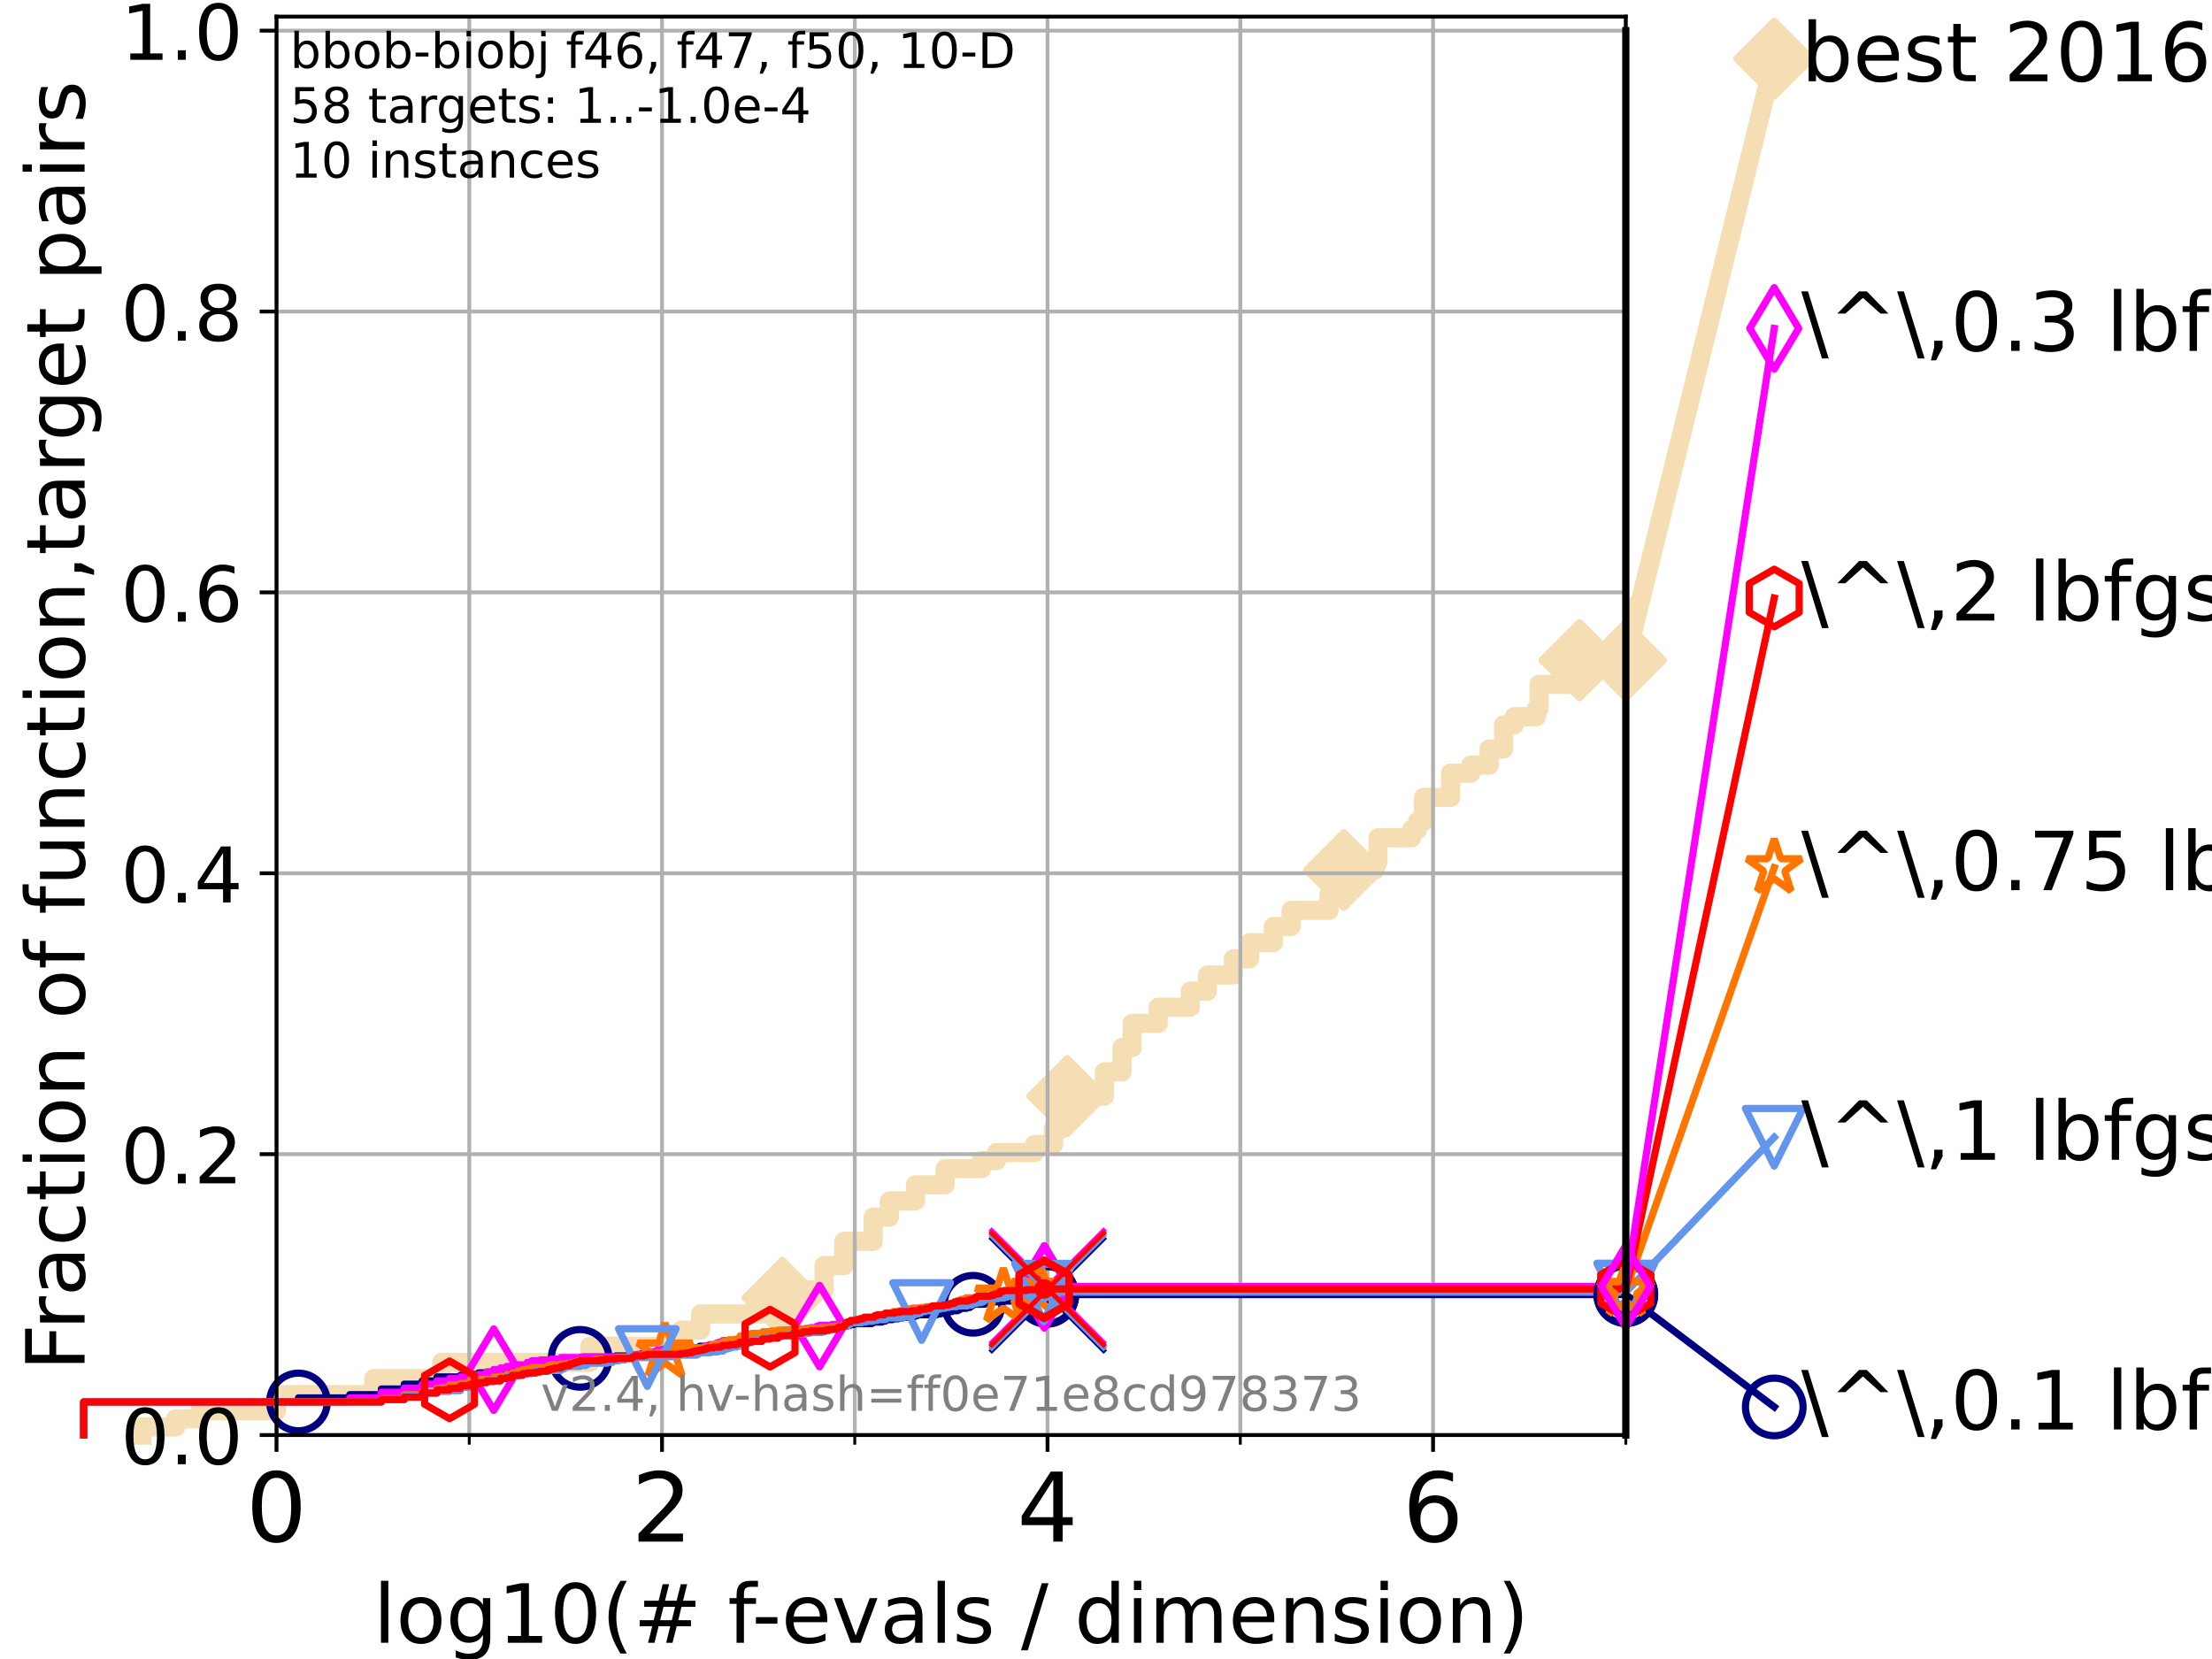 <?xml version="1.0" encoding="utf-8" standalone="no"?>
<!DOCTYPE svg PUBLIC "-//W3C//DTD SVG 1.1//EN"
  "http://www.w3.org/Graphics/SVG/1.1/DTD/svg11.dtd">
<!-- Created with matplotlib (https://matplotlib.org/) -->
<svg height="345.6pt" version="1.1" viewBox="0 0 460.8 345.6" width="460.8pt" xmlns="http://www.w3.org/2000/svg" xmlns:xlink="http://www.w3.org/1999/xlink">
 <defs>
  <style type="text/css">*{stroke-linecap:butt;stroke-linejoin:round;}</style>
 </defs>
 <g id="figure_1">
  <g id="patch_1">
   <path d="M 0 345.6 
L 460.8 345.6 
L 460.8 0 
L 0 0 
z
" style="fill:#ffffff;"/>
  </g>
  <g id="axes_1">
   <g id="patch_2">
    <path d="M 57.6 298.944 
L 338.688 298.944 
L 338.688 3.456 
L 57.6 3.456 
z
" style="fill:#ffffff;"/>
   </g>
   <g id="line2d_1">
    <path d="M 29.533 298.944 
L 29.533 297.263 
L 36.604 297.263 
L 36.604 295.581 
L 41.621 295.581 
L 41.621 293.9 
L 57.6 293.9 
L 57.6 290.537 
L 77.885 290.537 
L 77.885 287.174 
L 92.027 287.174 
L 92.027 283.811 
L 122.865 283.811 
L 122.865 280.449 
L 141.9 280.449 
L 141.9 277.086 
L 145.954 277.086 
L 145.954 273.723 
L 162.226 273.723 
L 162.226 272.042 
L 162.979 272.042 
L 162.979 270.36 
L 163.804 270.36 
L 163.804 268.679 
L 171.666 268.679 
L 171.666 263.635 
L 175.803 263.635 
L 175.803 258.591 
L 181.899 258.591 
L 181.899 253.546 
L 185.275 253.546 
L 185.275 250.184 
L 190.728 250.184 
L 190.728 246.821 
L 196.882 246.821 
L 196.882 243.458 
L 204.484 243.458 
L 204.484 241.777 
L 207.604 241.777 
L 207.604 240.095 
L 215.52 240.095 
L 215.52 238.414 
L 219.483 238.414 
L 219.483 235.051 
L 221.495 235.051 
L 221.495 231.688 
L 222.322 231.688 
L 222.322 228.325 
L 230.082 228.325 
L 230.082 223.281 
L 233.736 223.281 
L 233.736 218.237 
L 235.851 218.237 
L 235.851 213.193 
L 241.278 213.193 
L 241.278 209.83 
L 247.953 209.83 
L 247.953 206.467 
L 251.533 206.467 
L 251.533 203.105 
L 256.932 203.105 
L 256.932 199.742 
L 260.297 199.742 
L 260.297 196.379 
L 265.254 196.379 
L 265.254 193.016 
L 268.956 193.016 
L 268.956 189.653 
L 276.857 189.653 
L 276.857 186.291 
L 278.324 186.291 
L 278.324 184.609 
L 279.948 184.609 
L 279.948 181.246 
L 286.404 181.246 
L 286.404 179.565 
L 287.063 179.565 
L 287.063 174.521 
L 294.077 174.521 
L 294.077 172.84 
L 295.26 172.84 
L 295.26 171.158 
L 296.55 171.158 
L 296.55 166.114 
L 302.188 166.114 
L 302.188 161.07 
L 306.383 161.07 
L 306.383 159.388 
L 310.208 159.388 
L 310.208 156.026 
L 313.214 156.026 
L 313.214 150.981 
L 315.491 150.981 
L 315.491 149.3 
L 320.093 149.3 
L 320.093 147.619 
L 320.619 147.619 
L 320.619 142.574 
L 329.038 142.574 
L 329.038 137.53 
L 338.688 137.53 
" style="fill:none;stroke:#f5deb3;stroke-linecap:square;stroke-width:4;"/>
   </g>
   <g id="line2d_2">
    <defs>
     <path d="M 0 7.778 
L 7.778 0 
L 0 -7.778 
L -7.778 0 
z
" id="m667361113f" style="stroke:#f5deb3;stroke-linejoin:miter;stroke-width:1.5;"/>
    </defs>
    <g>
     <use style="fill:#f5deb3;stroke:#f5deb3;stroke-linejoin:miter;stroke-width:1.5;" x="162.979" xlink:href="#m667361113f" y="270.36"/>
     <use style="fill:#f5deb3;stroke:#f5deb3;stroke-linejoin:miter;stroke-width:1.5;" x="222.322" xlink:href="#m667361113f" y="228.325"/>
     <use style="fill:#f5deb3;stroke:#f5deb3;stroke-linejoin:miter;stroke-width:1.5;" x="279.948" xlink:href="#m667361113f" y="181.246"/>
     <use style="fill:#f5deb3;stroke:#f5deb3;stroke-linejoin:miter;stroke-width:1.5;" x="329.038" xlink:href="#m667361113f" y="137.53"/>
     <use style="fill:#f5deb3;stroke:#f5deb3;stroke-linejoin:miter;stroke-width:1.5;" x="329.038" xlink:href="#m667361113f" y="137.53"/>
     <use style="fill:#f5deb3;stroke:#f5deb3;stroke-linejoin:miter;stroke-width:1.5;" x="338.688" xlink:href="#m667361113f" y="137.53"/>
    </g>
   </g>
   <g id="line2d_3">
    <path style="fill:none;stroke:#f5deb3;stroke-linecap:square;stroke-width:4;"/>
    <g/>
   </g>
   <g id="line2d_4">
    <path d="M 338.688 137.53 
L 369.608 12.233 
" style="fill:none;stroke:#f5deb3;stroke-linecap:square;stroke-width:4;"/>
    <g>
     <use style="fill:#f5deb3;stroke:#f5deb3;stroke-linejoin:miter;stroke-width:1.5;" x="338.688" xlink:href="#m667361113f" y="137.53"/>
     <use style="fill:#f5deb3;stroke:#f5deb3;stroke-linejoin:miter;stroke-width:1.5;" x="369.608" xlink:href="#m667361113f" y="12.233"/>
    </g>
   </g>
   <g id="matplotlib.axis_1">
    <g id="xtick_1">
     <g id="line2d_5">
      <path clip-path="url(#p0a2880c596)" d="M 57.6 298.944 
L 57.6 3.456 
" style="fill:none;stroke:#b0b0b0;stroke-linecap:square;stroke-width:0.8;"/>
     </g>
     <g id="line2d_6">
      <defs>
       <path d="M 0 0 
L 0 3.5 
" id="m93358da635" style="stroke:#000000;stroke-width:0.8;"/>
      </defs>
      <g>
       <use style="stroke:#000000;stroke-width:0.8;" x="57.6" xlink:href="#m93358da635" y="298.944"/>
      </g>
     </g>
     <g id="text_1">
      <!-- 0 -->
      <g transform="translate(51.237 321.141)scale(0.2 -0.2)">
       <defs>
        <path d="M 31.781 66.406 
Q 24.172 66.406 20.328 58.906 
Q 16.5 51.422 16.5 36.375 
Q 16.5 21.391 20.328 13.891 
Q 24.172 6.391 31.781 6.391 
Q 39.453 6.391 43.281 13.891 
Q 47.125 21.391 47.125 36.375 
Q 47.125 51.422 43.281 58.906 
Q 39.453 66.406 31.781 66.406 
z
M 31.781 74.219 
Q 44.047 74.219 50.516 64.516 
Q 56.984 54.828 56.984 36.375 
Q 56.984 17.969 50.516 8.266 
Q 44.047 -1.422 31.781 -1.422 
Q 19.531 -1.422 13.062 8.266 
Q 6.594 17.969 6.594 36.375 
Q 6.594 54.828 13.062 64.516 
Q 19.531 74.219 31.781 74.219 
z
" id="DejaVuSans-48"/>
       </defs>
       <use xlink:href="#DejaVuSans-48"/>
      </g>
     </g>
    </g>
    <g id="xtick_2">
     <g id="line2d_7">
      <path clip-path="url(#p0a2880c596)" d="M 137.911 298.944 
L 137.911 3.456 
" style="fill:none;stroke:#b0b0b0;stroke-linecap:square;stroke-width:0.8;"/>
     </g>
     <g id="line2d_8">
      <g>
       <use style="stroke:#000000;stroke-width:0.8;" x="137.911" xlink:href="#m93358da635" y="298.944"/>
      </g>
     </g>
     <g id="text_2">
      <!-- 2 -->
      <g transform="translate(131.548 321.141)scale(0.2 -0.2)">
       <defs>
        <path d="M 19.188 8.297 
L 53.609 8.297 
L 53.609 0 
L 7.328 0 
L 7.328 8.297 
Q 12.938 14.109 22.625 23.891 
Q 32.328 33.688 34.812 36.531 
Q 39.547 41.844 41.422 45.531 
Q 43.312 49.219 43.312 52.781 
Q 43.312 58.594 39.234 62.25 
Q 35.156 65.922 28.609 65.922 
Q 23.969 65.922 18.812 64.312 
Q 13.672 62.703 7.812 59.422 
L 7.812 69.391 
Q 13.766 71.781 18.938 73 
Q 24.125 74.219 28.422 74.219 
Q 39.75 74.219 46.484 68.547 
Q 53.219 62.891 53.219 53.422 
Q 53.219 48.922 51.531 44.891 
Q 49.859 40.875 45.406 35.406 
Q 44.188 33.984 37.641 27.219 
Q 31.109 20.453 19.188 8.297 
z
" id="DejaVuSans-50"/>
       </defs>
       <use xlink:href="#DejaVuSans-50"/>
      </g>
     </g>
    </g>
    <g id="xtick_3">
     <g id="line2d_9">
      <path clip-path="url(#p0a2880c596)" d="M 218.222 298.944 
L 218.222 3.456 
" style="fill:none;stroke:#b0b0b0;stroke-linecap:square;stroke-width:0.8;"/>
     </g>
     <g id="line2d_10">
      <g>
       <use style="stroke:#000000;stroke-width:0.8;" x="218.222" xlink:href="#m93358da635" y="298.944"/>
      </g>
     </g>
     <g id="text_3">
      <!-- 4 -->
      <g transform="translate(211.859 321.141)scale(0.2 -0.2)">
       <defs>
        <path d="M 37.797 64.312 
L 12.891 25.391 
L 37.797 25.391 
z
M 35.203 72.906 
L 47.609 72.906 
L 47.609 25.391 
L 58.016 25.391 
L 58.016 17.188 
L 47.609 17.188 
L 47.609 0 
L 37.797 0 
L 37.797 17.188 
L 4.891 17.188 
L 4.891 26.703 
z
" id="DejaVuSans-52"/>
       </defs>
       <use xlink:href="#DejaVuSans-52"/>
      </g>
     </g>
    </g>
    <g id="xtick_4">
     <g id="line2d_11">
      <path clip-path="url(#p0a2880c596)" d="M 298.533 298.944 
L 298.533 3.456 
" style="fill:none;stroke:#b0b0b0;stroke-linecap:square;stroke-width:0.8;"/>
     </g>
     <g id="line2d_12">
      <g>
       <use style="stroke:#000000;stroke-width:0.8;" x="298.533" xlink:href="#m93358da635" y="298.944"/>
      </g>
     </g>
     <g id="text_4">
      <!-- 6 -->
      <g transform="translate(292.17 321.141)scale(0.2 -0.2)">
       <defs>
        <path d="M 33.016 40.375 
Q 26.375 40.375 22.484 35.828 
Q 18.609 31.297 18.609 23.391 
Q 18.609 15.531 22.484 10.953 
Q 26.375 6.391 33.016 6.391 
Q 39.656 6.391 43.531 10.953 
Q 47.406 15.531 47.406 23.391 
Q 47.406 31.297 43.531 35.828 
Q 39.656 40.375 33.016 40.375 
z
M 52.594 71.297 
L 52.594 62.312 
Q 48.875 64.062 45.094 64.984 
Q 41.312 65.922 37.594 65.922 
Q 27.828 65.922 22.672 59.328 
Q 17.531 52.734 16.797 39.406 
Q 19.672 43.656 24.016 45.922 
Q 28.375 48.188 33.594 48.188 
Q 44.578 48.188 50.953 41.516 
Q 57.328 34.859 57.328 23.391 
Q 57.328 12.156 50.688 5.359 
Q 44.047 -1.422 33.016 -1.422 
Q 20.359 -1.422 13.672 8.266 
Q 6.984 17.969 6.984 36.375 
Q 6.984 53.656 15.188 63.938 
Q 23.391 74.219 37.203 74.219 
Q 40.922 74.219 44.703 73.484 
Q 48.484 72.75 52.594 71.297 
z
" id="DejaVuSans-54"/>
       </defs>
       <use xlink:href="#DejaVuSans-54"/>
      </g>
     </g>
    </g>
    <g id="xtick_5">
     <g id="line2d_13">
      <path clip-path="url(#p0a2880c596)" d="M 97.755 298.944 
L 97.755 3.456 
" style="fill:none;stroke:#b0b0b0;stroke-linecap:square;stroke-width:0.8;"/>
     </g>
     <g id="line2d_14">
      <defs>
       <path d="M 0 0 
L 0 2 
" id="m67db9e0099" style="stroke:#000000;stroke-width:0.6;"/>
      </defs>
      <g>
       <use style="stroke:#000000;stroke-width:0.6;" x="97.755" xlink:href="#m67db9e0099" y="298.944"/>
      </g>
     </g>
    </g>
    <g id="xtick_6">
     <g id="line2d_15">
      <path clip-path="url(#p0a2880c596)" d="M 178.066 298.944 
L 178.066 3.456 
" style="fill:none;stroke:#b0b0b0;stroke-linecap:square;stroke-width:0.8;"/>
     </g>
     <g id="line2d_16">
      <g>
       <use style="stroke:#000000;stroke-width:0.6;" x="178.066" xlink:href="#m67db9e0099" y="298.944"/>
      </g>
     </g>
    </g>
    <g id="xtick_7">
     <g id="line2d_17">
      <path clip-path="url(#p0a2880c596)" d="M 258.377 298.944 
L 258.377 3.456 
" style="fill:none;stroke:#b0b0b0;stroke-linecap:square;stroke-width:0.8;"/>
     </g>
     <g id="line2d_18">
      <g>
       <use style="stroke:#000000;stroke-width:0.6;" x="258.377" xlink:href="#m67db9e0099" y="298.944"/>
      </g>
     </g>
    </g>
    <g id="xtick_8">
     <g id="line2d_19">
      <path clip-path="url(#p0a2880c596)" d="M 338.688 298.944 
L 338.688 3.456 
" style="fill:none;stroke:#b0b0b0;stroke-linecap:square;stroke-width:0.8;"/>
     </g>
     <g id="line2d_20">
      <g>
       <use style="stroke:#000000;stroke-width:0.6;" x="338.688" xlink:href="#m67db9e0099" y="298.944"/>
      </g>
     </g>
    </g>
    <g id="text_5">
     <!-- log10(# f-evals / dimension) -->
     <g transform="translate(77.764 342.218)scale(0.17 -0.17)">
      <defs>
       <path d="M 9.422 75.984 
L 18.406 75.984 
L 18.406 0 
L 9.422 0 
z
" id="DejaVuSans-108"/>
       <path d="M 30.609 48.391 
Q 23.391 48.391 19.188 42.75 
Q 14.984 37.109 14.984 27.297 
Q 14.984 17.484 19.156 11.844 
Q 23.344 6.203 30.609 6.203 
Q 37.797 6.203 41.984 11.859 
Q 46.188 17.531 46.188 27.297 
Q 46.188 37.016 41.984 42.703 
Q 37.797 48.391 30.609 48.391 
z
M 30.609 56 
Q 42.328 56 49.016 48.375 
Q 55.719 40.766 55.719 27.297 
Q 55.719 13.875 49.016 6.219 
Q 42.328 -1.422 30.609 -1.422 
Q 18.844 -1.422 12.172 6.219 
Q 5.516 13.875 5.516 27.297 
Q 5.516 40.766 12.172 48.375 
Q 18.844 56 30.609 56 
z
" id="DejaVuSans-111"/>
       <path d="M 45.406 27.984 
Q 45.406 37.75 41.375 43.109 
Q 37.359 48.484 30.078 48.484 
Q 22.859 48.484 18.828 43.109 
Q 14.797 37.75 14.797 27.984 
Q 14.797 18.266 18.828 12.891 
Q 22.859 7.516 30.078 7.516 
Q 37.359 7.516 41.375 12.891 
Q 45.406 18.266 45.406 27.984 
z
M 54.391 6.781 
Q 54.391 -7.172 48.188 -13.984 
Q 42 -20.797 29.203 -20.797 
Q 24.469 -20.797 20.266 -20.094 
Q 16.062 -19.391 12.109 -17.922 
L 12.109 -9.188 
Q 16.062 -11.328 19.922 -12.344 
Q 23.781 -13.375 27.781 -13.375 
Q 36.625 -13.375 41.016 -8.766 
Q 45.406 -4.156 45.406 5.172 
L 45.406 9.625 
Q 42.625 4.781 38.281 2.391 
Q 33.938 0 27.875 0 
Q 17.828 0 11.672 7.656 
Q 5.516 15.328 5.516 27.984 
Q 5.516 40.672 11.672 48.328 
Q 17.828 56 27.875 56 
Q 33.938 56 38.281 53.609 
Q 42.625 51.219 45.406 46.391 
L 45.406 54.688 
L 54.391 54.688 
z
" id="DejaVuSans-103"/>
       <path d="M 12.406 8.297 
L 28.516 8.297 
L 28.516 63.922 
L 10.984 60.406 
L 10.984 69.391 
L 28.422 72.906 
L 38.281 72.906 
L 38.281 8.297 
L 54.391 8.297 
L 54.391 0 
L 12.406 0 
z
" id="DejaVuSans-49"/>
       <path d="M 31 75.875 
Q 24.469 64.656 21.281 53.656 
Q 18.109 42.672 18.109 31.391 
Q 18.109 20.125 21.312 9.062 
Q 24.516 -2 31 -13.188 
L 23.188 -13.188 
Q 15.875 -1.703 12.234 9.375 
Q 8.594 20.453 8.594 31.391 
Q 8.594 42.281 12.203 53.312 
Q 15.828 64.359 23.188 75.875 
z
" id="DejaVuSans-40"/>
       <path d="M 51.125 44 
L 36.922 44 
L 32.812 27.688 
L 47.125 27.688 
z
M 43.797 71.781 
L 38.719 51.516 
L 52.984 51.516 
L 58.109 71.781 
L 65.922 71.781 
L 60.891 51.516 
L 76.125 51.516 
L 76.125 44 
L 58.984 44 
L 54.984 27.688 
L 70.516 27.688 
L 70.516 20.219 
L 53.078 20.219 
L 48 0 
L 40.188 0 
L 45.219 20.219 
L 30.906 20.219 
L 25.875 0 
L 18.016 0 
L 23.094 20.219 
L 7.719 20.219 
L 7.719 27.688 
L 24.906 27.688 
L 29 44 
L 13.281 44 
L 13.281 51.516 
L 30.906 51.516 
L 35.891 71.781 
z
" id="DejaVuSans-35"/>
       <path id="DejaVuSans-32"/>
       <path d="M 37.109 75.984 
L 37.109 68.5 
L 28.516 68.5 
Q 23.688 68.5 21.797 66.547 
Q 19.922 64.594 19.922 59.516 
L 19.922 54.688 
L 34.719 54.688 
L 34.719 47.703 
L 19.922 47.703 
L 19.922 0 
L 10.891 0 
L 10.891 47.703 
L 2.297 47.703 
L 2.297 54.688 
L 10.891 54.688 
L 10.891 58.5 
Q 10.891 67.625 15.141 71.797 
Q 19.391 75.984 28.609 75.984 
z
" id="DejaVuSans-102"/>
       <path d="M 4.891 31.391 
L 31.203 31.391 
L 31.203 23.391 
L 4.891 23.391 
z
" id="DejaVuSans-45"/>
       <path d="M 56.203 29.594 
L 56.203 25.203 
L 14.891 25.203 
Q 15.484 15.922 20.484 11.062 
Q 25.484 6.203 34.422 6.203 
Q 39.594 6.203 44.453 7.469 
Q 49.312 8.734 54.109 11.281 
L 54.109 2.781 
Q 49.266 0.734 44.188 -0.344 
Q 39.109 -1.422 33.891 -1.422 
Q 20.797 -1.422 13.156 6.188 
Q 5.516 13.812 5.516 26.812 
Q 5.516 40.234 12.766 48.109 
Q 20.016 56 32.328 56 
Q 43.359 56 49.781 48.891 
Q 56.203 41.797 56.203 29.594 
z
M 47.219 32.234 
Q 47.125 39.594 43.094 43.984 
Q 39.062 48.391 32.422 48.391 
Q 24.906 48.391 20.391 44.141 
Q 15.875 39.891 15.188 32.172 
z
" id="DejaVuSans-101"/>
       <path d="M 2.984 54.688 
L 12.5 54.688 
L 29.594 8.797 
L 46.688 54.688 
L 56.203 54.688 
L 35.688 0 
L 23.484 0 
z
" id="DejaVuSans-118"/>
       <path d="M 34.281 27.484 
Q 23.391 27.484 19.188 25 
Q 14.984 22.516 14.984 16.5 
Q 14.984 11.719 18.141 8.906 
Q 21.297 6.109 26.703 6.109 
Q 34.188 6.109 38.703 11.406 
Q 43.219 16.703 43.219 25.484 
L 43.219 27.484 
z
M 52.203 31.203 
L 52.203 0 
L 43.219 0 
L 43.219 8.297 
Q 40.141 3.328 35.547 0.953 
Q 30.953 -1.422 24.312 -1.422 
Q 15.922 -1.422 10.953 3.297 
Q 6 8.016 6 15.922 
Q 6 25.141 12.172 29.828 
Q 18.359 34.516 30.609 34.516 
L 43.219 34.516 
L 43.219 35.406 
Q 43.219 41.609 39.141 45 
Q 35.062 48.391 27.688 48.391 
Q 23 48.391 18.547 47.266 
Q 14.109 46.141 10.016 43.891 
L 10.016 52.203 
Q 14.938 54.109 19.578 55.047 
Q 24.219 56 28.609 56 
Q 40.484 56 46.344 49.844 
Q 52.203 43.703 52.203 31.203 
z
" id="DejaVuSans-97"/>
       <path d="M 44.281 53.078 
L 44.281 44.578 
Q 40.484 46.531 36.375 47.5 
Q 32.281 48.484 27.875 48.484 
Q 21.188 48.484 17.844 46.438 
Q 14.5 44.391 14.5 40.281 
Q 14.5 37.156 16.891 35.375 
Q 19.281 33.594 26.516 31.984 
L 29.594 31.297 
Q 39.156 29.25 43.188 25.516 
Q 47.219 21.781 47.219 15.094 
Q 47.219 7.469 41.188 3.016 
Q 35.156 -1.422 24.609 -1.422 
Q 20.219 -1.422 15.453 -0.562 
Q 10.688 0.297 5.422 2 
L 5.422 11.281 
Q 10.406 8.688 15.234 7.391 
Q 20.062 6.109 24.812 6.109 
Q 31.156 6.109 34.562 8.281 
Q 37.984 10.453 37.984 14.406 
Q 37.984 18.062 35.516 20.016 
Q 33.062 21.969 24.703 23.781 
L 21.578 24.516 
Q 13.234 26.266 9.516 29.906 
Q 5.812 33.547 5.812 39.891 
Q 5.812 47.609 11.281 51.797 
Q 16.75 56 26.812 56 
Q 31.781 56 36.172 55.266 
Q 40.578 54.547 44.281 53.078 
z
" id="DejaVuSans-115"/>
       <path d="M 25.391 72.906 
L 33.688 72.906 
L 8.297 -9.281 
L 0 -9.281 
z
" id="DejaVuSans-47"/>
       <path d="M 45.406 46.391 
L 45.406 75.984 
L 54.391 75.984 
L 54.391 0 
L 45.406 0 
L 45.406 8.203 
Q 42.578 3.328 38.25 0.953 
Q 33.938 -1.422 27.875 -1.422 
Q 17.969 -1.422 11.734 6.484 
Q 5.516 14.406 5.516 27.297 
Q 5.516 40.188 11.734 48.094 
Q 17.969 56 27.875 56 
Q 33.938 56 38.25 53.625 
Q 42.578 51.266 45.406 46.391 
z
M 14.797 27.297 
Q 14.797 17.391 18.875 11.75 
Q 22.953 6.109 30.078 6.109 
Q 37.203 6.109 41.297 11.75 
Q 45.406 17.391 45.406 27.297 
Q 45.406 37.203 41.297 42.844 
Q 37.203 48.484 30.078 48.484 
Q 22.953 48.484 18.875 42.844 
Q 14.797 37.203 14.797 27.297 
z
" id="DejaVuSans-100"/>
       <path d="M 9.422 54.688 
L 18.406 54.688 
L 18.406 0 
L 9.422 0 
z
M 9.422 75.984 
L 18.406 75.984 
L 18.406 64.594 
L 9.422 64.594 
z
" id="DejaVuSans-105"/>
       <path d="M 52 44.188 
Q 55.375 50.25 60.062 53.125 
Q 64.75 56 71.094 56 
Q 79.641 56 84.281 50.016 
Q 88.922 44.047 88.922 33.016 
L 88.922 0 
L 79.891 0 
L 79.891 32.719 
Q 79.891 40.578 77.094 44.375 
Q 74.312 48.188 68.609 48.188 
Q 61.625 48.188 57.562 43.547 
Q 53.516 38.922 53.516 30.906 
L 53.516 0 
L 44.484 0 
L 44.484 32.719 
Q 44.484 40.625 41.703 44.406 
Q 38.922 48.188 33.109 48.188 
Q 26.219 48.188 22.156 43.531 
Q 18.109 38.875 18.109 30.906 
L 18.109 0 
L 9.078 0 
L 9.078 54.688 
L 18.109 54.688 
L 18.109 46.188 
Q 21.188 51.219 25.484 53.609 
Q 29.781 56 35.688 56 
Q 41.656 56 45.828 52.969 
Q 50 49.953 52 44.188 
z
" id="DejaVuSans-109"/>
       <path d="M 54.891 33.016 
L 54.891 0 
L 45.906 0 
L 45.906 32.719 
Q 45.906 40.484 42.875 44.328 
Q 39.844 48.188 33.797 48.188 
Q 26.516 48.188 22.312 43.547 
Q 18.109 38.922 18.109 30.906 
L 18.109 0 
L 9.078 0 
L 9.078 54.688 
L 18.109 54.688 
L 18.109 46.188 
Q 21.344 51.125 25.703 53.562 
Q 30.078 56 35.797 56 
Q 45.219 56 50.047 50.172 
Q 54.891 44.344 54.891 33.016 
z
" id="DejaVuSans-110"/>
       <path d="M 8.016 75.875 
L 15.828 75.875 
Q 23.141 64.359 26.781 53.312 
Q 30.422 42.281 30.422 31.391 
Q 30.422 20.453 26.781 9.375 
Q 23.141 -1.703 15.828 -13.188 
L 8.016 -13.188 
Q 14.5 -2 17.703 9.062 
Q 20.906 20.125 20.906 31.391 
Q 20.906 42.672 17.703 53.656 
Q 14.5 64.656 8.016 75.875 
z
" id="DejaVuSans-41"/>
      </defs>
      <use xlink:href="#DejaVuSans-108"/>
      <use x="27.783" xlink:href="#DejaVuSans-111"/>
      <use x="88.965" xlink:href="#DejaVuSans-103"/>
      <use x="152.441" xlink:href="#DejaVuSans-49"/>
      <use x="216.064" xlink:href="#DejaVuSans-48"/>
      <use x="279.688" xlink:href="#DejaVuSans-40"/>
      <use x="318.701" xlink:href="#DejaVuSans-35"/>
      <use x="402.49" xlink:href="#DejaVuSans-32"/>
      <use x="434.277" xlink:href="#DejaVuSans-102"/>
      <use x="463.982" xlink:href="#DejaVuSans-45"/>
      <use x="500.066" xlink:href="#DejaVuSans-101"/>
      <use x="561.59" xlink:href="#DejaVuSans-118"/>
      <use x="620.77" xlink:href="#DejaVuSans-97"/>
      <use x="682.049" xlink:href="#DejaVuSans-108"/>
      <use x="709.832" xlink:href="#DejaVuSans-115"/>
      <use x="761.932" xlink:href="#DejaVuSans-32"/>
      <use x="793.719" xlink:href="#DejaVuSans-47"/>
      <use x="827.41" xlink:href="#DejaVuSans-32"/>
      <use x="859.197" xlink:href="#DejaVuSans-100"/>
      <use x="922.674" xlink:href="#DejaVuSans-105"/>
      <use x="950.457" xlink:href="#DejaVuSans-109"/>
      <use x="1047.869" xlink:href="#DejaVuSans-101"/>
      <use x="1109.393" xlink:href="#DejaVuSans-110"/>
      <use x="1172.771" xlink:href="#DejaVuSans-115"/>
      <use x="1224.871" xlink:href="#DejaVuSans-105"/>
      <use x="1252.654" xlink:href="#DejaVuSans-111"/>
      <use x="1313.836" xlink:href="#DejaVuSans-110"/>
      <use x="1377.215" xlink:href="#DejaVuSans-41"/>
     </g>
    </g>
   </g>
   <g id="matplotlib.axis_2">
    <g id="ytick_1">
     <g id="line2d_21">
      <path clip-path="url(#p0a2880c596)" d="M 57.6 298.944 
L 338.688 298.944 
" style="fill:none;stroke:#b0b0b0;stroke-linecap:square;stroke-width:0.8;"/>
     </g>
     <g id="line2d_22">
      <defs>
       <path d="M 0 0 
L -3.5 0 
" id="mfcd5df9ad7" style="stroke:#000000;stroke-width:0.8;"/>
      </defs>
      <g>
       <use style="stroke:#000000;stroke-width:0.8;" x="57.6" xlink:href="#mfcd5df9ad7" y="298.944"/>
      </g>
     </g>
     <g id="text_6">
      <!-- 0.0 -->
      <g transform="translate(25.155 305.023)scale(0.16 -0.16)">
       <defs>
        <path d="M 10.688 12.406 
L 21 12.406 
L 21 0 
L 10.688 0 
z
" id="DejaVuSans-46"/>
       </defs>
       <use xlink:href="#DejaVuSans-48"/>
       <use x="63.623" xlink:href="#DejaVuSans-46"/>
       <use x="95.41" xlink:href="#DejaVuSans-48"/>
      </g>
     </g>
    </g>
    <g id="ytick_2">
     <g id="line2d_23">
      <path clip-path="url(#p0a2880c596)" d="M 57.6 240.432 
L 338.688 240.432 
" style="fill:none;stroke:#b0b0b0;stroke-linecap:square;stroke-width:0.8;"/>
     </g>
     <g id="line2d_24">
      <g>
       <use style="stroke:#000000;stroke-width:0.8;" x="57.6" xlink:href="#mfcd5df9ad7" y="240.432"/>
      </g>
     </g>
     <g id="text_7">
      <!-- 0.2 -->
      <g transform="translate(25.155 246.51)scale(0.16 -0.16)">
       <use xlink:href="#DejaVuSans-48"/>
       <use x="63.623" xlink:href="#DejaVuSans-46"/>
       <use x="95.41" xlink:href="#DejaVuSans-50"/>
      </g>
     </g>
    </g>
    <g id="ytick_3">
     <g id="line2d_25">
      <path clip-path="url(#p0a2880c596)" d="M 57.6 181.919 
L 338.688 181.919 
" style="fill:none;stroke:#b0b0b0;stroke-linecap:square;stroke-width:0.8;"/>
     </g>
     <g id="line2d_26">
      <g>
       <use style="stroke:#000000;stroke-width:0.8;" x="57.6" xlink:href="#mfcd5df9ad7" y="181.919"/>
      </g>
     </g>
     <g id="text_8">
      <!-- 0.4 -->
      <g transform="translate(25.155 187.998)scale(0.16 -0.16)">
       <use xlink:href="#DejaVuSans-48"/>
       <use x="63.623" xlink:href="#DejaVuSans-46"/>
       <use x="95.41" xlink:href="#DejaVuSans-52"/>
      </g>
     </g>
    </g>
    <g id="ytick_4">
     <g id="line2d_27">
      <path clip-path="url(#p0a2880c596)" d="M 57.6 123.407 
L 338.688 123.407 
" style="fill:none;stroke:#b0b0b0;stroke-linecap:square;stroke-width:0.8;"/>
     </g>
     <g id="line2d_28">
      <g>
       <use style="stroke:#000000;stroke-width:0.8;" x="57.6" xlink:href="#mfcd5df9ad7" y="123.407"/>
      </g>
     </g>
     <g id="text_9">
      <!-- 0.6 -->
      <g transform="translate(25.155 129.485)scale(0.16 -0.16)">
       <use xlink:href="#DejaVuSans-48"/>
       <use x="63.623" xlink:href="#DejaVuSans-46"/>
       <use x="95.41" xlink:href="#DejaVuSans-54"/>
      </g>
     </g>
    </g>
    <g id="ytick_5">
     <g id="line2d_29">
      <path clip-path="url(#p0a2880c596)" d="M 57.6 64.894 
L 338.688 64.894 
" style="fill:none;stroke:#b0b0b0;stroke-linecap:square;stroke-width:0.8;"/>
     </g>
     <g id="line2d_30">
      <g>
       <use style="stroke:#000000;stroke-width:0.8;" x="57.6" xlink:href="#mfcd5df9ad7" y="64.894"/>
      </g>
     </g>
     <g id="text_10">
      <!-- 0.8 -->
      <g transform="translate(25.155 70.973)scale(0.16 -0.16)">
       <defs>
        <path d="M 31.781 34.625 
Q 24.75 34.625 20.719 30.859 
Q 16.703 27.094 16.703 20.516 
Q 16.703 13.922 20.719 10.156 
Q 24.75 6.391 31.781 6.391 
Q 38.812 6.391 42.859 10.172 
Q 46.922 13.969 46.922 20.516 
Q 46.922 27.094 42.891 30.859 
Q 38.875 34.625 31.781 34.625 
z
M 21.922 38.812 
Q 15.578 40.375 12.031 44.719 
Q 8.5 49.078 8.5 55.328 
Q 8.5 64.062 14.719 69.141 
Q 20.953 74.219 31.781 74.219 
Q 42.672 74.219 48.875 69.141 
Q 55.078 64.062 55.078 55.328 
Q 55.078 49.078 51.531 44.719 
Q 48 40.375 41.703 38.812 
Q 48.828 37.156 52.797 32.312 
Q 56.781 27.484 56.781 20.516 
Q 56.781 9.906 50.312 4.234 
Q 43.844 -1.422 31.781 -1.422 
Q 19.734 -1.422 13.25 4.234 
Q 6.781 9.906 6.781 20.516 
Q 6.781 27.484 10.781 32.312 
Q 14.797 37.156 21.922 38.812 
z
M 18.312 54.391 
Q 18.312 48.734 21.844 45.562 
Q 25.391 42.391 31.781 42.391 
Q 38.141 42.391 41.719 45.562 
Q 45.312 48.734 45.312 54.391 
Q 45.312 60.062 41.719 63.234 
Q 38.141 66.406 31.781 66.406 
Q 25.391 66.406 21.844 63.234 
Q 18.312 60.062 18.312 54.391 
z
" id="DejaVuSans-56"/>
       </defs>
       <use xlink:href="#DejaVuSans-48"/>
       <use x="63.623" xlink:href="#DejaVuSans-46"/>
       <use x="95.41" xlink:href="#DejaVuSans-56"/>
      </g>
     </g>
    </g>
    <g id="ytick_6">
     <g id="line2d_31">
      <path clip-path="url(#p0a2880c596)" d="M 57.6 6.382 
L 338.688 6.382 
" style="fill:none;stroke:#b0b0b0;stroke-linecap:square;stroke-width:0.8;"/>
     </g>
     <g id="line2d_32">
      <g>
       <use style="stroke:#000000;stroke-width:0.8;" x="57.6" xlink:href="#mfcd5df9ad7" y="6.382"/>
      </g>
     </g>
     <g id="text_11">
      <!-- 1.0 -->
      <g transform="translate(25.155 12.46)scale(0.16 -0.16)">
       <use xlink:href="#DejaVuSans-49"/>
       <use x="63.623" xlink:href="#DejaVuSans-46"/>
       <use x="95.41" xlink:href="#DejaVuSans-48"/>
      </g>
     </g>
    </g>
    <g id="text_12">
     <!-- Fraction of function,target pairs -->
     <g transform="translate(17.62 285.585)rotate(-90)scale(0.17 -0.17)">
      <defs>
       <path d="M 9.812 72.906 
L 51.703 72.906 
L 51.703 64.594 
L 19.672 64.594 
L 19.672 43.109 
L 48.578 43.109 
L 48.578 34.812 
L 19.672 34.812 
L 19.672 0 
L 9.812 0 
z
" id="DejaVuSans-70"/>
       <path d="M 41.109 46.297 
Q 39.594 47.172 37.812 47.578 
Q 36.031 48 33.891 48 
Q 26.266 48 22.188 43.047 
Q 18.109 38.094 18.109 28.812 
L 18.109 0 
L 9.078 0 
L 9.078 54.688 
L 18.109 54.688 
L 18.109 46.188 
Q 20.953 51.172 25.484 53.578 
Q 30.031 56 36.531 56 
Q 37.453 56 38.578 55.875 
Q 39.703 55.766 41.062 55.516 
z
" id="DejaVuSans-114"/>
       <path d="M 48.781 52.594 
L 48.781 44.188 
Q 44.969 46.297 41.141 47.344 
Q 37.312 48.391 33.406 48.391 
Q 24.656 48.391 19.812 42.844 
Q 14.984 37.312 14.984 27.297 
Q 14.984 17.281 19.812 11.734 
Q 24.656 6.203 33.406 6.203 
Q 37.312 6.203 41.141 7.25 
Q 44.969 8.297 48.781 10.406 
L 48.781 2.094 
Q 45.016 0.344 40.984 -0.531 
Q 36.969 -1.422 32.422 -1.422 
Q 20.062 -1.422 12.781 6.344 
Q 5.516 14.109 5.516 27.297 
Q 5.516 40.672 12.859 48.328 
Q 20.219 56 33.016 56 
Q 37.156 56 41.109 55.141 
Q 45.062 54.297 48.781 52.594 
z
" id="DejaVuSans-99"/>
       <path d="M 18.312 70.219 
L 18.312 54.688 
L 36.812 54.688 
L 36.812 47.703 
L 18.312 47.703 
L 18.312 18.016 
Q 18.312 11.328 20.141 9.422 
Q 21.969 7.516 27.594 7.516 
L 36.812 7.516 
L 36.812 0 
L 27.594 0 
Q 17.188 0 13.234 3.875 
Q 9.281 7.766 9.281 18.016 
L 9.281 47.703 
L 2.688 47.703 
L 2.688 54.688 
L 9.281 54.688 
L 9.281 70.219 
z
" id="DejaVuSans-116"/>
       <path d="M 8.5 21.578 
L 8.5 54.688 
L 17.484 54.688 
L 17.484 21.922 
Q 17.484 14.156 20.5 10.266 
Q 23.531 6.391 29.594 6.391 
Q 36.859 6.391 41.078 11.031 
Q 45.312 15.672 45.312 23.688 
L 45.312 54.688 
L 54.297 54.688 
L 54.297 0 
L 45.312 0 
L 45.312 8.406 
Q 42.047 3.422 37.719 1 
Q 33.406 -1.422 27.688 -1.422 
Q 18.266 -1.422 13.375 4.438 
Q 8.5 10.297 8.5 21.578 
z
M 31.109 56 
z
" id="DejaVuSans-117"/>
       <path d="M 11.719 12.406 
L 22.016 12.406 
L 22.016 4 
L 14.016 -11.625 
L 7.719 -11.625 
L 11.719 4 
z
" id="DejaVuSans-44"/>
       <path d="M 18.109 8.203 
L 18.109 -20.797 
L 9.078 -20.797 
L 9.078 54.688 
L 18.109 54.688 
L 18.109 46.391 
Q 20.953 51.266 25.266 53.625 
Q 29.594 56 35.594 56 
Q 45.562 56 51.781 48.094 
Q 58.016 40.188 58.016 27.297 
Q 58.016 14.406 51.781 6.484 
Q 45.562 -1.422 35.594 -1.422 
Q 29.594 -1.422 25.266 0.953 
Q 20.953 3.328 18.109 8.203 
z
M 48.688 27.297 
Q 48.688 37.203 44.609 42.844 
Q 40.531 48.484 33.406 48.484 
Q 26.266 48.484 22.188 42.844 
Q 18.109 37.203 18.109 27.297 
Q 18.109 17.391 22.188 11.75 
Q 26.266 6.109 33.406 6.109 
Q 40.531 6.109 44.609 11.75 
Q 48.688 17.391 48.688 27.297 
z
" id="DejaVuSans-112"/>
      </defs>
      <use xlink:href="#DejaVuSans-70"/>
      <use x="50.27" xlink:href="#DejaVuSans-114"/>
      <use x="91.383" xlink:href="#DejaVuSans-97"/>
      <use x="152.662" xlink:href="#DejaVuSans-99"/>
      <use x="207.643" xlink:href="#DejaVuSans-116"/>
      <use x="246.852" xlink:href="#DejaVuSans-105"/>
      <use x="274.635" xlink:href="#DejaVuSans-111"/>
      <use x="335.816" xlink:href="#DejaVuSans-110"/>
      <use x="399.195" xlink:href="#DejaVuSans-32"/>
      <use x="430.982" xlink:href="#DejaVuSans-111"/>
      <use x="492.164" xlink:href="#DejaVuSans-102"/>
      <use x="527.369" xlink:href="#DejaVuSans-32"/>
      <use x="559.156" xlink:href="#DejaVuSans-102"/>
      <use x="594.361" xlink:href="#DejaVuSans-117"/>
      <use x="657.74" xlink:href="#DejaVuSans-110"/>
      <use x="721.119" xlink:href="#DejaVuSans-99"/>
      <use x="776.1" xlink:href="#DejaVuSans-116"/>
      <use x="815.309" xlink:href="#DejaVuSans-105"/>
      <use x="843.092" xlink:href="#DejaVuSans-111"/>
      <use x="904.273" xlink:href="#DejaVuSans-110"/>
      <use x="967.652" xlink:href="#DejaVuSans-44"/>
      <use x="999.439" xlink:href="#DejaVuSans-116"/>
      <use x="1038.648" xlink:href="#DejaVuSans-97"/>
      <use x="1099.928" xlink:href="#DejaVuSans-114"/>
      <use x="1139.291" xlink:href="#DejaVuSans-103"/>
      <use x="1202.768" xlink:href="#DejaVuSans-101"/>
      <use x="1264.291" xlink:href="#DejaVuSans-116"/>
      <use x="1303.5" xlink:href="#DejaVuSans-32"/>
      <use x="1335.287" xlink:href="#DejaVuSans-112"/>
      <use x="1398.764" xlink:href="#DejaVuSans-97"/>
      <use x="1460.043" xlink:href="#DejaVuSans-105"/>
      <use x="1487.826" xlink:href="#DejaVuSans-114"/>
      <use x="1528.939" xlink:href="#DejaVuSans-115"/>
     </g>
    </g>
   </g>
   <g id="line2d_33">
    <defs>
     <path d="M 0 1.5 
C 0.398 1.5 0.779 1.342 1.061 1.061 
C 1.342 0.779 1.5 0.398 1.5 0 
C 1.5 -0.398 1.342 -0.779 1.061 -1.061 
C 0.779 -1.342 0.398 -1.5 0 -1.5 
C -0.398 -1.5 -0.779 -1.342 -1.061 -1.061 
C -1.342 -0.779 -1.5 -0.398 -1.5 0 
C -1.5 0.398 -1.342 0.779 -1.061 1.061 
C -0.779 1.342 -0.398 1.5 0 1.5 
z
" id="m6e14d94803" style="stroke:#f5deb3;"/>
    </defs>
    <g>
     <use style="fill:#f5deb3;stroke:#f5deb3;" x="341.235" xlink:href="#m6e14d94803" y="125.761"/>
     <use style="fill:#f5deb3;stroke:#f5deb3;" x="341.235" xlink:href="#m6e14d94803" y="125.761"/>
    </g>
   </g>
   <g id="line2d_34">
    <defs>
     <path d="M 0 1.5 
C 0.398 1.5 0.779 1.342 1.061 1.061 
C 1.342 0.779 1.5 0.398 1.5 0 
C 1.5 -0.398 1.342 -0.779 1.061 -1.061 
C 0.779 -1.342 0.398 -1.5 0 -1.5 
C -0.398 -1.5 -0.779 -1.342 -1.061 -1.061 
C -1.342 -0.779 -1.5 -0.398 -1.5 0 
C -1.5 0.398 -1.342 0.779 -1.061 1.061 
C -0.779 1.342 -0.398 1.5 0 1.5 
z
" id="mb4140a131b" style="stroke:#000080;"/>
    </defs>
    <g>
     <use style="fill:#000080;stroke:#000080;" x="218.06" xlink:href="#mb4140a131b" y="269.688"/>
     <use style="fill:#000080;stroke:#000080;" x="218.06" xlink:href="#mb4140a131b" y="269.688"/>
    </g>
   </g>
   <g id="line2d_35">
    <path d="M 17.445 298.944 
L 17.445 292.05 
L 62.175 292.05 
L 62.175 291.21 
L 72.868 291.21 
L 72.868 290.537 
L 79.447 290.537 
L 79.447 289.36 
L 84.213 289.36 
L 84.213 288.351 
L 87.952 288.351 
L 87.952 287.679 
L 91.03 287.679 
L 91.03 286.838 
L 95.918 286.838 
L 95.918 286.502 
L 97.929 286.502 
L 97.929 286.334 
L 99.732 286.334 
L 99.732 285.997 
L 101.366 285.997 
L 101.366 285.829 
L 102.859 285.829 
L 102.859 285.325 
L 105.51 285.325 
L 105.51 284.82 
L 106.699 284.82 
L 106.699 284.652 
L 107.811 284.652 
L 107.811 284.484 
L 109.843 284.484 
L 109.843 283.98 
L 111.663 283.98 
L 111.663 283.811 
L 113.383 283.811 
L 113.383 283.643 
L 114.08 283.643 
L 114.08 283.475 
L 116.856 283.475 
L 116.856 283.139 
L 120.382 283.139 
L 120.382 282.971 
L 120.852 282.971 
L 120.852 282.803 
L 127.58 282.803 
L 127.58 282.634 
L 128.26 282.634 
L 128.26 282.466 
L 131.84 282.466 
L 131.84 282.298 
L 133.443 282.298 
L 133.443 282.13 
L 133.667 282.13 
L 133.667 281.962 
L 135.321 281.962 
L 135.321 281.794 
L 136.4 281.794 
L 136.4 281.626 
L 138.578 281.626 
L 138.578 281.458 
L 139.809 281.458 
L 139.809 281.289 
L 142.818 281.289 
L 142.818 281.121 
L 144.724 281.121 
L 144.724 280.953 
L 145.005 280.953 
L 145.005 280.785 
L 145.744 280.785 
L 145.755 280.449 
L 148.055 280.449 
L 148.055 280.281 
L 149.477 280.281 
L 149.477 280.112 
L 150.06 280.112 
L 150.06 279.944 
L 150.632 279.944 
L 150.725 279.608 
L 151.446 279.608 
L 151.446 279.44 
L 151.811 279.44 
L 151.811 279.272 
L 154.153 279.272 
L 154.153 279.104 
L 154.735 279.104 
L 154.735 278.935 
L 156.682 278.935 
L 156.682 278.767 
L 157.058 278.767 
L 157.058 278.599 
L 159.668 278.599 
L 159.728 278.263 
L 161.969 278.263 
L 161.969 278.095 
L 164.944 278.095 
L 164.944 277.927 
L 166.743 277.927 
L 166.743 277.758 
L 168.035 277.758 
L 168.035 277.59 
L 169.537 277.59 
L 169.537 277.422 
L 170.564 277.422 
L 170.564 277.254 
L 171.936 277.254 
L 171.936 277.086 
L 172.316 277.086 
L 172.316 276.918 
L 173.365 276.918 
L 173.365 276.75 
L 173.501 276.75 
L 173.501 276.581 
L 173.802 276.581 
L 173.802 276.413 
L 174.586 276.413 
L 174.586 276.245 
L 176.441 276.245 
L 176.441 276.077 
L 177.152 276.077 
L 177.152 275.909 
L 177.903 275.909 
L 177.903 275.741 
L 181.6 275.741 
L 181.6 275.573 
L 181.906 275.573 
L 181.906 275.404 
L 183.72 275.404 
L 183.72 275.236 
L 184.385 275.236 
L 184.479 274.9 
L 185.944 274.9 
L 185.944 274.732 
L 187.139 274.732 
L 187.139 274.564 
L 188.008 274.564 
L 188.008 274.396 
L 189.582 274.396 
L 189.582 274.228 
L 190.614 274.228 
L 190.614 274.059 
L 191.073 274.059 
L 191.073 273.891 
L 195.11 273.891 
L 195.11 273.723 
L 195.905 273.723 
L 195.905 273.555 
L 196.431 273.555 
L 196.431 273.387 
L 197.641 273.387 
L 197.641 273.219 
L 198.312 273.219 
L 198.312 273.051 
L 199.446 273.051 
L 199.446 272.882 
L 199.861 272.882 
L 199.861 272.714 
L 200.032 272.714 
L 200.032 272.546 
L 201.338 272.546 
L 201.338 272.378 
L 202.04 272.378 
L 202.04 272.042 
L 202.544 272.042 
L 202.544 271.874 
L 202.714 271.874 
L 202.714 271.705 
L 205.091 271.705 
L 205.091 271.537 
L 205.965 271.537 
L 205.965 271.369 
L 206.252 271.369 
L 206.252 271.201 
L 208.69 271.201 
L 208.69 271.033 
L 210.557 271.033 
L 210.557 270.865 
L 214.06 270.865 
L 214.06 270.697 
L 214.972 270.697 
L 214.972 270.528 
L 215.207 270.528 
L 215.207 270.36 
L 215.75 270.36 
L 215.75 270.192 
L 216.588 270.192 
L 216.588 270.024 
L 217.534 270.024 
L 217.534 269.856 
L 218.06 269.856 
L 218.06 269.688 
L 338.688 269.688 
L 338.688 269.688 
" style="fill:none;stroke:#000080;stroke-linecap:square;stroke-width:1.5;"/>
   </g>
   <g id="line2d_36">
    <defs>
     <path d="M 0 6 
C 1.591 6 3.117 5.368 4.243 4.243 
C 5.368 3.117 6 1.591 6 0 
C 6 -1.591 5.368 -3.117 4.243 -4.243 
C 3.117 -5.368 1.591 -6 0 -6 
C -1.591 -6 -3.117 -5.368 -4.243 -4.243 
C -5.368 -3.117 -6 -1.591 -6 0 
C -6 1.591 -5.368 3.117 -4.243 4.243 
C -3.117 5.368 -1.591 6 0 6 
z
" id="m30cff418c2" style="stroke:#000080;stroke-width:1.5;"/>
    </defs>
    <g>
     <use style="fill-opacity:0;stroke:#000080;stroke-width:1.5;" x="62.175" xlink:href="#m30cff418c2" y="292.05"/>
     <use style="fill-opacity:0;stroke:#000080;stroke-width:1.5;" x="120.852" xlink:href="#m30cff418c2" y="282.971"/>
     <use style="fill-opacity:0;stroke:#000080;stroke-width:1.5;" x="202.714" xlink:href="#m30cff418c2" y="271.705"/>
     <use style="fill-opacity:0;stroke:#000080;stroke-width:1.5;" x="218.06" xlink:href="#m30cff418c2" y="269.856"/>
     <use style="fill-opacity:0;stroke:#000080;stroke-width:1.5;" x="218.06" xlink:href="#m30cff418c2" y="269.688"/>
     <use style="fill-opacity:0;stroke:#000080;stroke-width:1.5;" x="338.688" xlink:href="#m30cff418c2" y="269.688"/>
    </g>
   </g>
   <g id="line2d_37">
    <path style="fill:none;stroke:#000080;stroke-linecap:square;stroke-width:1.5;"/>
    <g/>
   </g>
   <g id="line2d_38">
    <path clip-path="url(#p0a2880c596)" d="M 218.259 269.688 
" style="fill:none;stroke:#000080;stroke-linecap:square;stroke-width:1.5;"/>
    <defs>
     <path d="M -12 12 
L 12 -12 
M -12 -12 
L 12 12 
" id="m1ba31583d8" style="stroke:#000080;"/>
    </defs>
    <g clip-path="url(#p0a2880c596)">
     <use style="fill:#000080;stroke:#000080;" x="218.259" xlink:href="#m1ba31583d8" y="269.688"/>
    </g>
   </g>
   <g id="line2d_39">
    <defs>
     <path d="M 0 1.5 
C 0.398 1.5 0.779 1.342 1.061 1.061 
C 1.342 0.779 1.5 0.398 1.5 0 
C 1.5 -0.398 1.342 -0.779 1.061 -1.061 
C 0.779 -1.342 0.398 -1.5 0 -1.5 
C -0.398 -1.5 -0.779 -1.342 -1.061 -1.061 
C -1.342 -0.779 -1.5 -0.398 -1.5 0 
C -1.5 0.398 -1.342 0.779 -1.061 1.061 
C -0.779 1.342 -0.398 1.5 0 1.5 
z
" id="m6ec5f0ca30" style="stroke:#ff00ff;"/>
    </defs>
    <g>
     <use style="fill:#ff00ff;stroke:#ff00ff;" x="217.567" xlink:href="#m6ec5f0ca30" y="268.006"/>
     <use style="fill:#ff00ff;stroke:#ff00ff;" x="217.567" xlink:href="#m6ec5f0ca30" y="268.006"/>
    </g>
   </g>
   <g id="line2d_40">
    <path d="M 17.445 298.944 
L 17.445 292.05 
L 72.868 292.05 
L 72.868 291.21 
L 79.447 291.21 
L 79.447 290.033 
L 84.213 290.033 
L 84.213 289.192 
L 87.952 289.192 
L 87.952 288.351 
L 91.03 288.351 
L 91.03 287.679 
L 93.645 287.679 
L 93.645 287.174 
L 95.918 287.174 
L 95.918 286.838 
L 97.929 286.838 
L 97.929 286.502 
L 99.732 286.502 
L 99.732 286.334 
L 101.366 286.334 
L 101.366 285.829 
L 102.859 285.829 
L 102.859 285.325 
L 104.235 285.325 
L 104.235 284.988 
L 105.51 284.988 
L 105.51 284.652 
L 106.699 284.652 
L 106.699 284.316 
L 109.843 284.316 
L 109.843 283.811 
L 110.777 283.811 
L 110.777 283.475 
L 112.507 283.475 
L 112.507 283.307 
L 114.817 283.307 
L 114.817 283.139 
L 116.856 283.139 
L 116.856 282.803 
L 121.355 282.803 
L 121.355 282.634 
L 130.77 282.634 
L 130.77 282.466 
L 131.84 282.466 
L 131.84 282.298 
L 132.66 282.298 
L 132.66 282.13 
L 133.91 282.13 
L 133.91 281.962 
L 134.87 281.962 
L 134.891 281.626 
L 136.813 281.626 
L 136.813 281.289 
L 137.806 281.289 
L 137.806 281.121 
L 139.809 281.121 
L 139.809 280.953 
L 144.197 280.953 
L 144.197 280.785 
L 146.58 280.785 
L 146.58 280.617 
L 146.707 280.617 
L 146.707 280.449 
L 147.389 280.449 
L 147.389 280.281 
L 147.829 280.281 
L 147.829 280.112 
L 149.269 280.112 
L 149.287 279.776 
L 149.788 279.776 
L 149.788 279.608 
L 150.446 279.608 
L 150.548 279.272 
L 153.127 279.272 
L 153.127 279.104 
L 155.245 279.104 
L 155.245 278.935 
L 156.218 278.935 
L 156.218 278.767 
L 157.737 278.767 
L 157.776 278.431 
L 158.853 278.431 
L 158.853 278.263 
L 161.515 278.263 
L 161.515 278.095 
L 161.951 278.095 
L 161.951 277.927 
L 162.585 277.927 
L 162.585 277.758 
L 162.987 277.758 
L 162.987 277.59 
L 163.16 277.59 
L 163.16 277.422 
L 163.514 277.422 
L 163.526 277.086 
L 165.619 277.086 
L 165.619 276.918 
L 167.839 276.918 
L 167.839 276.75 
L 168.808 276.75 
L 168.808 276.581 
L 170.103 276.581 
L 170.103 276.413 
L 170.221 276.413 
L 170.221 276.245 
L 170.725 276.245 
L 170.725 276.077 
L 173.315 276.077 
L 173.315 275.909 
L 174.665 275.909 
L 174.665 275.741 
L 176.838 275.741 
L 176.838 275.573 
L 177.247 275.573 
L 177.247 275.404 
L 178.07 275.404 
L 178.07 275.236 
L 179.833 275.236 
L 179.833 275.068 
L 180.96 275.068 
L 180.96 274.9 
L 181.808 274.9 
L 181.808 274.732 
L 183.479 274.732 
L 183.479 274.564 
L 183.633 274.564 
L 183.633 274.396 
L 184.927 274.396 
L 184.927 274.228 
L 186.489 274.228 
L 186.489 274.059 
L 186.865 274.059 
L 186.865 273.891 
L 187.789 273.891 
L 187.789 273.723 
L 188.788 273.723 
L 188.788 273.555 
L 188.948 273.555 
L 188.948 273.387 
L 189.344 273.387 
L 189.411 272.882 
L 189.518 272.882 
L 189.518 272.714 
L 190.026 272.714 
L 190.026 272.546 
L 194.42 272.546 
L 194.42 272.378 
L 194.574 272.378 
L 194.634 272.042 
L 195.823 272.042 
L 195.823 271.874 
L 198.531 271.874 
L 198.531 271.705 
L 198.721 271.705 
L 198.721 271.537 
L 200.318 271.537 
L 200.359 271.201 
L 201.731 271.201 
L 201.779 270.865 
L 203.462 270.865 
L 203.462 270.697 
L 203.648 270.697 
L 203.648 270.528 
L 204.465 270.528 
L 204.465 270.36 
L 204.992 270.36 
L 204.992 270.192 
L 206.169 270.192 
L 206.169 270.024 
L 207.001 270.024 
L 207.015 269.52 
L 210.39 269.52 
L 210.39 269.351 
L 210.72 269.351 
L 210.729 269.015 
L 213.219 269.015 
L 213.219 268.847 
L 214.028 268.847 
L 214.028 268.679 
L 214.317 268.679 
L 214.317 268.511 
L 215.744 268.511 
L 215.744 268.175 
L 217.567 268.175 
L 217.567 268.006 
L 338.688 268.006 
L 338.688 268.006 
" style="fill:none;stroke:#ff00ff;stroke-linecap:square;stroke-width:1.5;"/>
   </g>
   <g id="line2d_41">
    <defs>
     <path d="M 0 8.485 
L 5.091 0 
L 0 -8.485 
L -5.091 0 
z
" id="m69fe0683ed" style="stroke:#ff00ff;stroke-linejoin:miter;stroke-width:1.5;"/>
    </defs>
    <g>
     <use style="fill-opacity:0;stroke:#ff00ff;stroke-linejoin:miter;stroke-width:1.5;" x="102.859" xlink:href="#m69fe0683ed" y="285.325"/>
     <use style="fill-opacity:0;stroke:#ff00ff;stroke-linejoin:miter;stroke-width:1.5;" x="170.725" xlink:href="#m69fe0683ed" y="276.245"/>
     <use style="fill-opacity:0;stroke:#ff00ff;stroke-linejoin:miter;stroke-width:1.5;" x="217.567" xlink:href="#m69fe0683ed" y="268.175"/>
     <use style="fill-opacity:0;stroke:#ff00ff;stroke-linejoin:miter;stroke-width:1.5;" x="217.567" xlink:href="#m69fe0683ed" y="268.006"/>
     <use style="fill-opacity:0;stroke:#ff00ff;stroke-linejoin:miter;stroke-width:1.5;" x="217.567" xlink:href="#m69fe0683ed" y="268.006"/>
     <use style="fill-opacity:0;stroke:#ff00ff;stroke-linejoin:miter;stroke-width:1.5;" x="338.688" xlink:href="#m69fe0683ed" y="268.006"/>
    </g>
   </g>
   <g id="line2d_42">
    <path style="fill:none;stroke:#ff00ff;stroke-linecap:square;stroke-width:1.5;"/>
    <g/>
   </g>
   <g id="line2d_43">
    <path clip-path="url(#p0a2880c596)" d="M 218.252 268.006 
" style="fill:none;stroke:#ff00ff;stroke-linecap:square;stroke-width:1.5;"/>
    <defs>
     <path d="M -12 12 
L 12 -12 
M -12 -12 
L 12 12 
" id="m1069eca464" style="stroke:#ff00ff;"/>
    </defs>
    <g clip-path="url(#p0a2880c596)">
     <use style="fill:#ff00ff;stroke:#ff00ff;" x="218.252" xlink:href="#m1069eca464" y="268.006"/>
    </g>
   </g>
   <g id="line2d_44">
    <defs>
     <path d="M 0 1.5 
C 0.398 1.5 0.779 1.342 1.061 1.061 
C 1.342 0.779 1.5 0.398 1.5 0 
C 1.5 -0.398 1.342 -0.779 1.061 -1.061 
C 0.779 -1.342 0.398 -1.5 0 -1.5 
C -0.398 -1.5 -0.779 -1.342 -1.061 -1.061 
C -1.342 -0.779 -1.5 -0.398 -1.5 0 
C -1.5 0.398 -1.342 0.779 -1.061 1.061 
C -0.779 1.342 -0.398 1.5 0 1.5 
z
" id="m2f87a47b06" style="stroke:#ff7500;"/>
    </defs>
    <g>
     <use style="fill:#ff7500;stroke:#ff7500;" x="216.527" xlink:href="#m2f87a47b06" y="268.847"/>
     <use style="fill:#ff7500;stroke:#ff7500;" x="216.527" xlink:href="#m2f87a47b06" y="268.847"/>
    </g>
   </g>
   <g id="line2d_45">
    <path d="M 17.445 298.944 
L 17.445 292.05 
L 79.447 292.05 
L 79.447 291.378 
L 84.213 291.378 
L 84.213 290.537 
L 87.952 290.537 
L 87.952 290.033 
L 91.03 290.033 
L 91.03 289.192 
L 93.645 289.192 
L 93.645 288.519 
L 95.918 288.519 
L 95.918 288.183 
L 97.929 288.183 
L 97.929 287.511 
L 99.732 287.511 
L 99.732 287.342 
L 102.859 287.342 
L 102.859 286.838 
L 104.235 286.838 
L 104.235 286.67 
L 105.51 286.67 
L 105.51 286.334 
L 106.699 286.334 
L 106.699 285.997 
L 107.811 285.997 
L 107.811 285.661 
L 108.857 285.661 
L 108.857 285.325 
L 109.843 285.325 
L 109.843 285.157 
L 110.777 285.157 
L 110.777 284.82 
L 114.08 284.82 
L 114.08 284.484 
L 114.817 284.484 
L 114.817 284.316 
L 116.856 284.316 
L 116.856 284.148 
L 118.094 284.148 
L 118.094 283.98 
L 119.301 283.98 
L 119.301 283.811 
L 119.801 283.811 
L 119.801 283.643 
L 120.382 283.643 
L 120.382 283.475 
L 123.673 283.475 
L 123.673 283.307 
L 124.14 283.307 
L 124.14 283.139 
L 128.591 283.139 
L 128.591 282.803 
L 131.84 282.803 
L 131.84 282.634 
L 133.421 282.634 
L 133.421 282.298 
L 134.386 282.298 
L 134.407 281.962 
L 137.016 281.962 
L 137.016 281.794 
L 138.171 281.794 
L 138.171 281.626 
L 138.544 281.626 
L 138.544 281.458 
L 139.62 281.458 
L 139.62 281.289 
L 140.484 281.289 
L 140.484 281.121 
L 141.134 281.121 
L 141.134 280.953 
L 144.736 280.953 
L 144.736 280.785 
L 146.707 280.785 
L 146.707 280.617 
L 148.132 280.617 
L 148.132 280.449 
L 148.258 280.449 
L 148.345 280.112 
L 148.985 280.112 
L 148.985 279.944 
L 150.146 279.944 
L 150.146 279.776 
L 150.725 279.776 
L 150.808 279.44 
L 151.613 279.44 
L 151.613 279.272 
L 151.787 279.272 
L 151.787 279.104 
L 153.46 279.104 
L 153.46 278.935 
L 153.918 278.935 
L 153.981 278.599 
L 154.215 278.599 
L 154.222 278.263 
L 155.393 278.263 
L 155.393 278.095 
L 155.584 278.095 
L 155.584 277.927 
L 156.593 277.927 
L 156.593 277.758 
L 158.811 277.758 
L 158.921 277.422 
L 160.642 277.422 
L 160.642 277.254 
L 162.082 277.254 
L 162.082 277.086 
L 165.01 277.086 
L 165.01 276.918 
L 168.681 276.918 
L 168.681 276.75 
L 170.954 276.75 
L 170.954 276.581 
L 172.998 276.581 
L 172.998 276.413 
L 174.244 276.413 
L 174.244 276.245 
L 175.393 276.245 
L 175.393 276.077 
L 175.614 276.077 
L 175.614 275.909 
L 176.136 275.909 
L 176.244 275.573 
L 176.441 275.573 
L 176.441 275.404 
L 177.981 275.404 
L 177.981 275.236 
L 178.316 275.236 
L 178.345 274.9 
L 179.186 274.9 
L 179.186 274.732 
L 180.551 274.732 
L 180.551 274.564 
L 182.674 274.564 
L 182.674 274.396 
L 182.852 274.396 
L 182.962 274.059 
L 183.853 274.059 
L 183.853 273.891 
L 185.406 273.891 
L 185.406 273.723 
L 185.787 273.723 
L 185.787 273.555 
L 185.97 273.555 
L 185.97 273.387 
L 186.104 273.387 
L 186.104 273.219 
L 187.409 273.219 
L 187.409 273.051 
L 188.601 273.051 
L 188.656 272.714 
L 190.311 272.714 
L 190.311 272.546 
L 191.887 272.546 
L 191.887 272.378 
L 192.885 272.378 
L 192.885 272.21 
L 195.056 272.21 
L 195.056 272.042 
L 197.41 272.042 
L 197.41 271.874 
L 198.067 271.874 
L 198.067 271.705 
L 198.859 271.705 
L 198.859 271.537 
L 199.269 271.537 
L 199.269 271.369 
L 199.454 271.369 
L 199.454 271.201 
L 200.063 271.201 
L 200.165 270.697 
L 200.926 270.697 
L 200.926 270.528 
L 201.28 270.528 
L 201.28 270.36 
L 209.022 270.36 
L 209.022 270.192 
L 209.83 270.192 
L 209.83 270.024 
L 210.389 270.024 
L 210.389 269.856 
L 212.116 269.856 
L 212.116 269.688 
L 213.63 269.688 
L 213.63 269.52 
L 214.667 269.52 
L 214.667 269.351 
L 215.359 269.351 
L 215.359 269.015 
L 216.527 269.015 
L 216.527 268.847 
L 338.688 268.847 
L 338.688 268.847 
" style="fill:none;stroke:#ff7500;stroke-linecap:square;stroke-width:1.5;"/>
   </g>
   <g id="line2d_46">
    <defs>
     <path d="M 0 -6 
L -1.347 -1.854 
L -5.706 -1.854 
L -2.18 0.708 
L -3.527 4.854 
L -0 2.292 
L 3.527 4.854 
L 2.18 0.708 
L 5.706 -1.854 
L 1.347 -1.854 
z
" id="m8a4f53621b" style="stroke:#ff7500;stroke-linejoin:bevel;stroke-width:1.5;"/>
    </defs>
    <g>
     <use style="fill-opacity:0;stroke:#ff7500;stroke-linejoin:bevel;stroke-width:1.5;" x="138.544" xlink:href="#m8a4f53621b" y="281.626"/>
     <use style="fill-opacity:0;stroke:#ff7500;stroke-linejoin:bevel;stroke-width:1.5;" x="209.022" xlink:href="#m8a4f53621b" y="270.192"/>
     <use style="fill-opacity:0;stroke:#ff7500;stroke-linejoin:bevel;stroke-width:1.5;" x="216.527" xlink:href="#m8a4f53621b" y="268.847"/>
     <use style="fill-opacity:0;stroke:#ff7500;stroke-linejoin:bevel;stroke-width:1.5;" x="216.527" xlink:href="#m8a4f53621b" y="268.847"/>
     <use style="fill-opacity:0;stroke:#ff7500;stroke-linejoin:bevel;stroke-width:1.5;" x="338.688" xlink:href="#m8a4f53621b" y="268.847"/>
    </g>
   </g>
   <g id="line2d_47">
    <path style="fill:none;stroke:#ff7500;stroke-linecap:square;stroke-width:1.5;"/>
    <g/>
   </g>
   <g id="line2d_48">
    <path clip-path="url(#p0a2880c596)" d="M 218.253 268.847 
" style="fill:none;stroke:#ff7500;stroke-linecap:square;stroke-width:1.5;"/>
    <defs>
     <path d="M -12 12 
L 12 -12 
M -12 -12 
L 12 12 
" id="mdd9e889966" style="stroke:#ff7500;"/>
    </defs>
    <g clip-path="url(#p0a2880c596)">
     <use style="fill:#ff7500;stroke:#ff7500;" x="218.253" xlink:href="#mdd9e889966" y="268.847"/>
    </g>
   </g>
   <g id="line2d_49">
    <defs>
     <path d="M 0 1.5 
C 0.398 1.5 0.779 1.342 1.061 1.061 
C 1.342 0.779 1.5 0.398 1.5 0 
C 1.5 -0.398 1.342 -0.779 1.061 -1.061 
C 0.779 -1.342 0.398 -1.5 0 -1.5 
C -0.398 -1.5 -0.779 -1.342 -1.061 -1.061 
C -1.342 -0.779 -1.5 -0.398 -1.5 0 
C -1.5 0.398 -1.342 0.779 -1.061 1.061 
C -0.779 1.342 -0.398 1.5 0 1.5 
z
" id="m9a0a2d5af1" style="stroke:#6495ed;"/>
    </defs>
    <g>
     <use style="fill:#6495ed;stroke:#6495ed;" x="217.417" xlink:href="#m9a0a2d5af1" y="269.183"/>
     <use style="fill:#6495ed;stroke:#6495ed;" x="217.417" xlink:href="#m9a0a2d5af1" y="269.183"/>
    </g>
   </g>
   <g id="line2d_50">
    <path d="M 17.445 298.944 
L 17.445 292.05 
L 79.447 292.05 
L 79.447 291.546 
L 84.213 291.546 
L 84.213 290.873 
L 87.952 290.873 
L 87.952 290.201 
L 91.03 290.201 
L 91.03 289.864 
L 93.645 289.864 
L 93.645 289.696 
L 95.918 289.696 
L 95.918 289.024 
L 97.929 289.024 
L 97.929 288.351 
L 99.732 288.351 
L 99.732 288.015 
L 101.366 288.015 
L 101.366 287.847 
L 102.859 287.847 
L 102.859 287.511 
L 104.235 287.511 
L 104.235 287.174 
L 105.51 287.174 
L 105.51 286.838 
L 106.699 286.838 
L 106.699 286.67 
L 107.811 286.67 
L 107.811 286.502 
L 108.857 286.502 
L 108.857 286.165 
L 110.777 286.165 
L 110.777 285.997 
L 111.663 285.997 
L 111.742 285.493 
L 116.856 285.493 
L 116.856 285.157 
L 117.486 285.157 
L 117.486 284.82 
L 118.094 284.82 
L 118.094 284.652 
L 120.852 284.652 
L 120.852 284.484 
L 121.931 284.484 
L 121.931 284.316 
L 122.319 284.316 
L 122.319 283.98 
L 126.473 283.98 
L 126.473 283.811 
L 127.58 283.811 
L 127.58 283.475 
L 128.915 283.475 
L 128.915 283.307 
L 130.155 283.307 
L 130.155 283.139 
L 130.452 283.139 
L 130.452 282.971 
L 131.84 282.971 
L 131.84 282.803 
L 134.849 282.803 
L 134.849 282.634 
L 139.965 282.634 
L 139.965 282.466 
L 140.959 282.466 
L 140.959 282.298 
L 145.132 282.298 
L 145.132 282.13 
L 145.486 282.13 
L 145.486 281.962 
L 145.61 281.962 
L 145.61 281.794 
L 148.025 281.794 
L 148.025 281.626 
L 149.575 281.626 
L 149.575 281.458 
L 150.624 281.458 
L 150.632 281.121 
L 151.162 281.121 
L 151.162 280.953 
L 151.779 280.953 
L 151.779 280.785 
L 152.406 280.785 
L 152.406 280.617 
L 153.431 280.617 
L 153.431 280.449 
L 154.222 280.449 
L 154.222 280.281 
L 155.181 280.281 
L 155.181 280.112 
L 155.59 280.112 
L 155.59 279.944 
L 155.735 279.944 
L 155.735 279.776 
L 155.873 279.776 
L 155.873 279.608 
L 156.334 279.608 
L 156.334 279.44 
L 157.116 279.44 
L 157.128 279.104 
L 157.375 279.104 
L 157.375 278.935 
L 159.406 278.935 
L 159.406 278.767 
L 160.552 278.767 
L 160.552 278.599 
L 162.087 278.599 
L 162.087 278.431 
L 162.758 278.431 
L 162.758 278.263 
L 163.481 278.263 
L 163.481 278.095 
L 164.679 278.095 
L 164.679 277.927 
L 167.64 277.927 
L 167.64 277.758 
L 168.558 277.758 
L 168.558 277.59 
L 171.217 277.59 
L 171.217 277.422 
L 171.774 277.422 
L 171.774 277.254 
L 172.47 277.254 
L 172.47 277.086 
L 173.077 277.086 
L 173.077 276.918 
L 173.596 276.918 
L 173.596 276.75 
L 174.733 276.75 
L 174.733 276.581 
L 174.947 276.581 
L 174.947 276.413 
L 175.47 276.413 
L 175.47 276.245 
L 176.61 276.245 
L 176.61 276.077 
L 176.729 276.077 
L 176.729 275.909 
L 177.122 275.909 
L 177.199 275.573 
L 179.449 275.573 
L 179.449 275.404 
L 180.435 275.404 
L 180.435 275.236 
L 181.87 275.236 
L 181.87 275.068 
L 182.729 275.068 
L 182.729 274.9 
L 184.487 274.9 
L 184.528 274.564 
L 188.134 274.564 
L 188.134 274.396 
L 188.369 274.396 
L 188.369 274.228 
L 189.577 274.228 
L 189.577 274.059 
L 189.956 274.059 
L 189.956 273.891 
L 190.615 273.891 
L 190.615 273.723 
L 191.351 273.723 
L 191.351 273.555 
L 191.818 273.555 
L 191.818 273.387 
L 191.992 273.387 
L 191.992 273.219 
L 192.836 273.219 
L 192.836 273.051 
L 194.155 273.051 
L 194.155 272.882 
L 194.291 272.882 
L 194.291 272.714 
L 195.936 272.714 
L 195.936 272.546 
L 196.897 272.546 
L 196.897 272.378 
L 197.724 272.378 
L 197.724 272.21 
L 199.275 272.21 
L 199.275 272.042 
L 201.542 272.042 
L 201.542 271.874 
L 202.462 271.874 
L 202.535 271.537 
L 203.455 271.537 
L 203.455 271.369 
L 204.417 271.369 
L 204.417 271.201 
L 204.811 271.201 
L 204.811 271.033 
L 205.098 271.033 
L 205.098 270.865 
L 205.227 270.865 
L 205.227 270.697 
L 205.713 270.697 
L 205.713 270.528 
L 207.937 270.528 
L 207.937 270.36 
L 209.227 270.36 
L 209.227 270.192 
L 209.444 270.192 
L 209.444 270.024 
L 211.999 270.024 
L 211.999 269.856 
L 212.153 269.856 
L 212.153 269.688 
L 213.75 269.688 
L 213.75 269.52 
L 214.202 269.52 
L 214.202 269.351 
L 217.417 269.351 
L 217.417 269.183 
L 338.688 269.183 
L 338.688 269.183 
" style="fill:none;stroke:#6495ed;stroke-linecap:square;stroke-width:1.5;"/>
   </g>
   <g id="line2d_51">
    <defs>
     <path d="M -0 6 
L 6 -6 
L -6 -6 
z
" id="mcc2bc06c30" style="stroke:#6495ed;stroke-linejoin:miter;stroke-width:1.5;"/>
    </defs>
    <g>
     <use style="fill-opacity:0;stroke:#6495ed;stroke-linejoin:miter;stroke-width:1.5;" x="134.849" xlink:href="#mcc2bc06c30" y="282.803"/>
     <use style="fill-opacity:0;stroke:#6495ed;stroke-linejoin:miter;stroke-width:1.5;" x="191.992" xlink:href="#mcc2bc06c30" y="273.219"/>
     <use style="fill-opacity:0;stroke:#6495ed;stroke-linejoin:miter;stroke-width:1.5;" x="217.417" xlink:href="#mcc2bc06c30" y="269.351"/>
     <use style="fill-opacity:0;stroke:#6495ed;stroke-linejoin:miter;stroke-width:1.5;" x="217.417" xlink:href="#mcc2bc06c30" y="269.183"/>
     <use style="fill-opacity:0;stroke:#6495ed;stroke-linejoin:miter;stroke-width:1.5;" x="338.688" xlink:href="#mcc2bc06c30" y="269.183"/>
    </g>
   </g>
   <g id="line2d_52">
    <path style="fill:none;stroke:#6495ed;stroke-linecap:square;stroke-width:1.5;"/>
    <g/>
   </g>
   <g id="line2d_53">
    <path clip-path="url(#p0a2880c596)" d="M 218.254 269.183 
" style="fill:none;stroke:#6495ed;stroke-linecap:square;stroke-width:1.5;"/>
    <defs>
     <path d="M -12 12 
L 12 -12 
M -12 -12 
L 12 12 
" id="m90595f0c89" style="stroke:#6495ed;"/>
    </defs>
    <g clip-path="url(#p0a2880c596)">
     <use style="fill:#6495ed;stroke:#6495ed;" x="218.254" xlink:href="#m90595f0c89" y="269.183"/>
    </g>
   </g>
   <g id="line2d_54">
    <defs>
     <path d="M 0 1.5 
C 0.398 1.5 0.779 1.342 1.061 1.061 
C 1.342 0.779 1.5 0.398 1.5 0 
C 1.5 -0.398 1.342 -0.779 1.061 -1.061 
C 0.779 -1.342 0.398 -1.5 0 -1.5 
C -0.398 -1.5 -0.779 -1.342 -1.061 -1.061 
C -1.342 -0.779 -1.5 -0.398 -1.5 0 
C -1.5 0.398 -1.342 0.779 -1.061 1.061 
C -0.779 1.342 -0.398 1.5 0 1.5 
z
" id="m69068a24f3" style="stroke:#ff0000;"/>
    </defs>
    <g>
     <use style="fill:#ff0000;stroke:#ff0000;" x="217.503" xlink:href="#m69068a24f3" y="268.511"/>
     <use style="fill:#ff0000;stroke:#ff0000;" x="217.503" xlink:href="#m69068a24f3" y="268.511"/>
    </g>
   </g>
   <g id="line2d_55">
    <path d="M 17.445 298.944 
L 17.445 292.05 
L 79.447 292.05 
L 79.447 291.546 
L 84.213 291.546 
L 84.213 291.041 
L 87.952 291.041 
L 87.952 290.201 
L 91.03 290.201 
L 91.03 289.528 
L 93.645 289.528 
L 93.645 289.192 
L 95.918 289.192 
L 95.918 288.688 
L 97.929 288.688 
L 97.929 288.351 
L 99.732 288.351 
L 99.732 288.015 
L 101.366 288.015 
L 101.366 287.679 
L 104.235 287.679 
L 104.235 287.174 
L 105.51 287.174 
L 105.51 287.006 
L 106.699 287.006 
L 106.699 286.502 
L 108.857 286.502 
L 108.857 286.165 
L 109.843 286.165 
L 109.843 285.997 
L 111.663 285.997 
L 111.663 285.829 
L 112.507 285.829 
L 112.507 285.661 
L 114.08 285.661 
L 114.08 285.325 
L 114.817 285.325 
L 114.817 285.157 
L 115.523 285.157 
L 115.523 284.988 
L 116.856 284.988 
L 116.856 284.652 
L 117.486 284.652 
L 117.486 284.484 
L 118.682 284.484 
L 118.682 284.148 
L 119.25 284.148 
L 119.25 283.98 
L 119.801 283.98 
L 119.801 283.811 
L 120.335 283.811 
L 120.335 283.643 
L 120.852 283.643 
L 120.852 283.475 
L 124.928 283.475 
L 124.928 283.307 
L 126.1 283.307 
L 126.1 283.139 
L 128.23 283.139 
L 128.23 282.971 
L 131.591 282.971 
L 131.591 282.803 
L 131.84 282.803 
L 131.84 282.634 
L 132.109 282.634 
L 132.109 282.466 
L 134.15 282.466 
L 134.15 282.298 
L 134.849 282.298 
L 134.849 282.13 
L 141.746 282.13 
L 141.746 281.962 
L 143.093 281.962 
L 143.093 281.794 
L 144.075 281.794 
L 144.075 281.626 
L 144.594 281.626 
L 144.594 281.458 
L 145.486 281.458 
L 145.486 281.289 
L 146.346 281.289 
L 146.346 281.121 
L 146.917 281.121 
L 146.917 280.953 
L 147.379 280.953 
L 147.379 280.785 
L 148.668 280.785 
L 148.668 280.617 
L 150.146 280.617 
L 150.146 280.449 
L 150.523 280.449 
L 150.523 280.281 
L 152.037 280.281 
L 152.037 280.112 
L 153.352 280.112 
L 153.352 279.944 
L 153.988 279.944 
L 154.057 279.608 
L 156.545 279.608 
L 156.545 279.44 
L 158.706 279.44 
L 158.816 278.935 
L 160.418 278.935 
L 160.418 278.767 
L 162.096 278.767 
L 162.096 278.431 
L 162.428 278.431 
L 162.428 278.263 
L 164.821 278.263 
L 164.821 278.095 
L 165.23 278.095 
L 165.23 277.927 
L 165.379 277.927 
L 165.379 277.758 
L 167.063 277.758 
L 167.063 277.59 
L 167.356 277.59 
L 167.356 277.422 
L 168.865 277.422 
L 168.865 277.254 
L 171.881 277.254 
L 171.881 277.086 
L 172.699 277.086 
L 172.699 276.918 
L 174.197 276.918 
L 174.197 276.75 
L 174.603 276.75 
L 174.675 276.413 
L 175.682 276.413 
L 175.682 276.245 
L 175.944 276.245 
L 175.971 275.909 
L 176.073 275.909 
L 176.073 275.741 
L 176.252 275.741 
L 176.252 275.573 
L 176.551 275.573 
L 176.551 275.404 
L 177.157 275.404 
L 177.218 275.068 
L 178.442 275.068 
L 178.442 274.9 
L 179.107 274.9 
L 179.107 274.732 
L 179.73 274.732 
L 179.73 274.564 
L 180.06 274.564 
L 180.06 274.396 
L 182.144 274.396 
L 182.246 274.059 
L 182.754 274.059 
L 182.754 273.891 
L 184.242 273.891 
L 184.242 273.723 
L 184.413 273.723 
L 184.413 273.555 
L 186.338 273.555 
L 186.338 273.387 
L 187.368 273.387 
L 187.368 273.219 
L 189.96 273.219 
L 189.96 273.051 
L 191.565 273.051 
L 191.596 272.714 
L 192.892 272.714 
L 192.892 272.546 
L 193.71 272.546 
L 193.71 272.378 
L 193.951 272.378 
L 193.951 272.21 
L 194.282 272.21 
L 194.282 272.042 
L 196.473 272.042 
L 196.473 271.874 
L 197.552 271.874 
L 197.552 271.705 
L 197.98 271.705 
L 197.98 271.537 
L 198.771 271.537 
L 198.807 271.201 
L 199.386 271.201 
L 199.386 271.033 
L 201.611 271.033 
L 201.611 270.865 
L 202.178 270.865 
L 202.178 270.697 
L 202.909 270.697 
L 202.909 270.528 
L 203.251 270.528 
L 203.251 270.192 
L 203.6 270.192 
L 203.6 270.024 
L 206.312 270.024 
L 206.312 269.856 
L 206.927 269.856 
L 206.927 269.688 
L 207.38 269.688 
L 207.38 269.52 
L 208.271 269.52 
L 208.337 269.015 
L 209.112 269.015 
L 209.112 268.847 
L 213.791 268.847 
L 213.791 268.679 
L 217.503 268.679 
L 217.503 268.511 
L 338.688 268.511 
L 338.688 268.511 
" style="fill:none;stroke:#ff0000;stroke-linecap:square;stroke-width:1.5;"/>
   </g>
   <g id="line2d_56">
    <defs>
     <path d="M 0 -6 
L -5.196 -3 
L -5.196 3 
L -0 6 
L 5.196 3 
L 5.196 -3 
z
" id="m23d59d772a" style="stroke:#ff0000;stroke-linejoin:miter;stroke-width:1.5;"/>
    </defs>
    <g>
     <use style="fill-opacity:0;stroke:#ff0000;stroke-linejoin:miter;stroke-width:1.5;" x="93.645" xlink:href="#m23d59d772a" y="289.528"/>
     <use style="fill-opacity:0;stroke:#ff0000;stroke-linejoin:miter;stroke-width:1.5;" x="160.418" xlink:href="#m23d59d772a" y="278.767"/>
     <use style="fill-opacity:0;stroke:#ff0000;stroke-linejoin:miter;stroke-width:1.5;" x="217.503" xlink:href="#m23d59d772a" y="268.679"/>
     <use style="fill-opacity:0;stroke:#ff0000;stroke-linejoin:miter;stroke-width:1.5;" x="217.503" xlink:href="#m23d59d772a" y="268.511"/>
     <use style="fill-opacity:0;stroke:#ff0000;stroke-linejoin:miter;stroke-width:1.5;" x="217.503" xlink:href="#m23d59d772a" y="268.511"/>
     <use style="fill-opacity:0;stroke:#ff0000;stroke-linejoin:miter;stroke-width:1.5;" x="338.688" xlink:href="#m23d59d772a" y="268.511"/>
    </g>
   </g>
   <g id="line2d_57">
    <path style="fill:none;stroke:#ff0000;stroke-linecap:square;stroke-width:1.5;"/>
    <g/>
   </g>
   <g id="line2d_58">
    <path clip-path="url(#p0a2880c596)" d="M 218.256 268.511 
" style="fill:none;stroke:#ff0000;stroke-linecap:square;stroke-width:1.5;"/>
    <defs>
     <path d="M -12 12 
L 12 -12 
M -12 -12 
L 12 12 
" id="m342a9f05aa" style="stroke:#ff0000;"/>
    </defs>
    <g clip-path="url(#p0a2880c596)">
     <use style="fill:#ff0000;stroke:#ff0000;" x="218.256" xlink:href="#m342a9f05aa" y="268.511"/>
    </g>
   </g>
   <g id="line2d_59">
    <path d="M 338.688 269.688 
L 369.608 293.093 
" style="fill:none;stroke:#000080;stroke-linecap:square;stroke-width:1.5;"/>
    <g>
     <use style="fill-opacity:0;stroke:#000080;stroke-width:1.5;" x="338.688" xlink:href="#m30cff418c2" y="269.688"/>
     <use style="fill-opacity:0;stroke:#000080;stroke-width:1.5;" x="369.608" xlink:href="#m30cff418c2" y="293.093"/>
    </g>
   </g>
   <g id="line2d_60">
    <path d="M 338.688 269.183 
L 369.608 236.921 
" style="fill:none;stroke:#6495ed;stroke-linecap:square;stroke-width:1.5;"/>
    <g>
     <use style="fill-opacity:0;stroke:#6495ed;stroke-linejoin:miter;stroke-width:1.5;" x="338.688" xlink:href="#mcc2bc06c30" y="269.183"/>
     <use style="fill-opacity:0;stroke:#6495ed;stroke-linejoin:miter;stroke-width:1.5;" x="369.608" xlink:href="#mcc2bc06c30" y="236.921"/>
    </g>
   </g>
   <g id="line2d_61">
    <path d="M 338.688 268.847 
L 369.608 180.749 
" style="fill:none;stroke:#ff7500;stroke-linecap:square;stroke-width:1.5;"/>
    <g>
     <use style="fill-opacity:0;stroke:#ff7500;stroke-linejoin:bevel;stroke-width:1.5;" x="338.688" xlink:href="#m8a4f53621b" y="268.847"/>
     <use style="fill-opacity:0;stroke:#ff7500;stroke-linejoin:bevel;stroke-width:1.5;" x="369.608" xlink:href="#m8a4f53621b" y="180.749"/>
    </g>
   </g>
   <g id="line2d_62">
    <path d="M 338.688 268.511 
L 369.608 124.577 
" style="fill:none;stroke:#ff0000;stroke-linecap:square;stroke-width:1.5;"/>
    <g>
     <use style="fill-opacity:0;stroke:#ff0000;stroke-linejoin:miter;stroke-width:1.5;" x="338.688" xlink:href="#m23d59d772a" y="268.511"/>
     <use style="fill-opacity:0;stroke:#ff0000;stroke-linejoin:miter;stroke-width:1.5;" x="369.608" xlink:href="#m23d59d772a" y="124.577"/>
    </g>
   </g>
   <g id="line2d_63">
    <path d="M 338.688 268.006 
L 369.608 68.405 
" style="fill:none;stroke:#ff00ff;stroke-linecap:square;stroke-width:1.5;"/>
    <g>
     <use style="fill-opacity:0;stroke:#ff00ff;stroke-linejoin:miter;stroke-width:1.5;" x="338.688" xlink:href="#m69fe0683ed" y="268.006"/>
     <use style="fill-opacity:0;stroke:#ff00ff;stroke-linejoin:miter;stroke-width:1.5;" x="369.608" xlink:href="#m69fe0683ed" y="68.405"/>
    </g>
   </g>
   <g id="line2d_64">
    <path d="M 338.688 298.944 
L 338.688 6.382 
" style="fill:none;stroke:#000000;stroke-linecap:square;stroke-width:1.5;"/>
   </g>
   <g id="patch_3">
    <path d="M 57.6 298.944 
L 57.6 3.456 
" style="fill:none;stroke:#000000;stroke-linecap:square;stroke-linejoin:miter;stroke-width:0.8;"/>
   </g>
   <g id="patch_4">
    <path d="M 338.688 298.944 
L 338.688 3.456 
" style="fill:none;stroke:#000000;stroke-linecap:square;stroke-linejoin:miter;stroke-width:0.8;"/>
   </g>
   <g id="patch_5">
    <path d="M 57.6 298.944 
L 338.688 298.944 
" style="fill:none;stroke:#000000;stroke-linecap:square;stroke-linejoin:miter;stroke-width:0.8;"/>
   </g>
   <g id="patch_6">
    <path d="M 57.6 3.456 
L 338.688 3.456 
" style="fill:none;stroke:#000000;stroke-linecap:square;stroke-linejoin:miter;stroke-width:0.8;"/>
   </g>
   <g id="text_13">
    <!-- \^\,0.1 lbfg -->
    <g transform="translate(375.229 297.784)scale(0.17 -0.17)">
     <defs>
      <path d="M 8.297 72.906 
L 33.688 -9.281 
L 25.391 -9.281 
L 0 72.906 
z
" id="DejaVuSans-92"/>
      <path d="M 46.688 72.906 
L 73.188 45.703 
L 63.375 45.703 
L 41.891 64.984 
L 20.406 45.703 
L 10.594 45.703 
L 37.109 72.906 
z
" id="DejaVuSans-94"/>
      <path d="M 48.688 27.297 
Q 48.688 37.203 44.609 42.844 
Q 40.531 48.484 33.406 48.484 
Q 26.266 48.484 22.188 42.844 
Q 18.109 37.203 18.109 27.297 
Q 18.109 17.391 22.188 11.75 
Q 26.266 6.109 33.406 6.109 
Q 40.531 6.109 44.609 11.75 
Q 48.688 17.391 48.688 27.297 
z
M 18.109 46.391 
Q 20.953 51.266 25.266 53.625 
Q 29.594 56 35.594 56 
Q 45.562 56 51.781 48.094 
Q 58.016 40.188 58.016 27.297 
Q 58.016 14.406 51.781 6.484 
Q 45.562 -1.422 35.594 -1.422 
Q 29.594 -1.422 25.266 0.953 
Q 20.953 3.328 18.109 8.203 
L 18.109 0 
L 9.078 0 
L 9.078 75.984 
L 18.109 75.984 
z
" id="DejaVuSans-98"/>
     </defs>
     <use xlink:href="#DejaVuSans-92"/>
     <use x="33.691" xlink:href="#DejaVuSans-94"/>
     <use x="117.48" xlink:href="#DejaVuSans-92"/>
     <use x="151.172" xlink:href="#DejaVuSans-44"/>
     <use x="182.959" xlink:href="#DejaVuSans-48"/>
     <use x="246.582" xlink:href="#DejaVuSans-46"/>
     <use x="278.369" xlink:href="#DejaVuSans-49"/>
     <use x="341.992" xlink:href="#DejaVuSans-32"/>
     <use x="373.779" xlink:href="#DejaVuSans-108"/>
     <use x="401.562" xlink:href="#DejaVuSans-98"/>
     <use x="465.039" xlink:href="#DejaVuSans-102"/>
     <use x="500.244" xlink:href="#DejaVuSans-103"/>
    </g>
   </g>
   <g id="text_14">
    <!-- \^\,1 lbfgs -->
    <g transform="translate(375.229 241.612)scale(0.17 -0.17)">
     <use xlink:href="#DejaVuSans-92"/>
     <use x="33.691" xlink:href="#DejaVuSans-94"/>
     <use x="117.48" xlink:href="#DejaVuSans-92"/>
     <use x="151.172" xlink:href="#DejaVuSans-44"/>
     <use x="182.959" xlink:href="#DejaVuSans-49"/>
     <use x="246.582" xlink:href="#DejaVuSans-32"/>
     <use x="278.369" xlink:href="#DejaVuSans-108"/>
     <use x="306.152" xlink:href="#DejaVuSans-98"/>
     <use x="369.629" xlink:href="#DejaVuSans-102"/>
     <use x="404.834" xlink:href="#DejaVuSans-103"/>
     <use x="468.311" xlink:href="#DejaVuSans-115"/>
    </g>
   </g>
   <g id="text_15">
    <!-- \^\,0.75 lbf -->
    <g transform="translate(375.229 185.44)scale(0.17 -0.17)">
     <defs>
      <path d="M 8.203 72.906 
L 55.078 72.906 
L 55.078 68.703 
L 28.609 0 
L 18.312 0 
L 43.219 64.594 
L 8.203 64.594 
z
" id="DejaVuSans-55"/>
      <path d="M 10.797 72.906 
L 49.516 72.906 
L 49.516 64.594 
L 19.828 64.594 
L 19.828 46.734 
Q 21.969 47.469 24.109 47.828 
Q 26.266 48.188 28.422 48.188 
Q 40.625 48.188 47.75 41.5 
Q 54.891 34.812 54.891 23.391 
Q 54.891 11.625 47.562 5.094 
Q 40.234 -1.422 26.906 -1.422 
Q 22.312 -1.422 17.547 -0.641 
Q 12.797 0.141 7.719 1.703 
L 7.719 11.625 
Q 12.109 9.234 16.797 8.062 
Q 21.484 6.891 26.703 6.891 
Q 35.156 6.891 40.078 11.328 
Q 45.016 15.766 45.016 23.391 
Q 45.016 31 40.078 35.438 
Q 35.156 39.891 26.703 39.891 
Q 22.75 39.891 18.812 39.016 
Q 14.891 38.141 10.797 36.281 
z
" id="DejaVuSans-53"/>
     </defs>
     <use xlink:href="#DejaVuSans-92"/>
     <use x="33.691" xlink:href="#DejaVuSans-94"/>
     <use x="117.48" xlink:href="#DejaVuSans-92"/>
     <use x="151.172" xlink:href="#DejaVuSans-44"/>
     <use x="182.959" xlink:href="#DejaVuSans-48"/>
     <use x="246.582" xlink:href="#DejaVuSans-46"/>
     <use x="278.369" xlink:href="#DejaVuSans-55"/>
     <use x="341.992" xlink:href="#DejaVuSans-53"/>
     <use x="405.615" xlink:href="#DejaVuSans-32"/>
     <use x="437.402" xlink:href="#DejaVuSans-108"/>
     <use x="465.186" xlink:href="#DejaVuSans-98"/>
     <use x="528.662" xlink:href="#DejaVuSans-102"/>
    </g>
   </g>
   <g id="text_16">
    <!-- \^\,2 lbfgs -->
    <g transform="translate(375.229 129.268)scale(0.17 -0.17)">
     <use xlink:href="#DejaVuSans-92"/>
     <use x="33.691" xlink:href="#DejaVuSans-94"/>
     <use x="117.48" xlink:href="#DejaVuSans-92"/>
     <use x="151.172" xlink:href="#DejaVuSans-44"/>
     <use x="182.959" xlink:href="#DejaVuSans-50"/>
     <use x="246.582" xlink:href="#DejaVuSans-32"/>
     <use x="278.369" xlink:href="#DejaVuSans-108"/>
     <use x="306.152" xlink:href="#DejaVuSans-98"/>
     <use x="369.629" xlink:href="#DejaVuSans-102"/>
     <use x="404.834" xlink:href="#DejaVuSans-103"/>
     <use x="468.311" xlink:href="#DejaVuSans-115"/>
    </g>
   </g>
   <g id="text_17">
    <!-- \^\,0.3 lbfg -->
    <g transform="translate(375.229 73.096)scale(0.17 -0.17)">
     <defs>
      <path d="M 40.578 39.312 
Q 47.656 37.797 51.625 33 
Q 55.609 28.219 55.609 21.188 
Q 55.609 10.406 48.188 4.484 
Q 40.766 -1.422 27.094 -1.422 
Q 22.516 -1.422 17.656 -0.516 
Q 12.797 0.391 7.625 2.203 
L 7.625 11.719 
Q 11.719 9.328 16.594 8.109 
Q 21.484 6.891 26.812 6.891 
Q 36.078 6.891 40.938 10.547 
Q 45.797 14.203 45.797 21.188 
Q 45.797 27.641 41.281 31.266 
Q 36.766 34.906 28.719 34.906 
L 20.219 34.906 
L 20.219 43.016 
L 29.109 43.016 
Q 36.375 43.016 40.234 45.922 
Q 44.094 48.828 44.094 54.297 
Q 44.094 59.906 40.109 62.906 
Q 36.141 65.922 28.719 65.922 
Q 24.656 65.922 20.016 65.031 
Q 15.375 64.156 9.812 62.312 
L 9.812 71.094 
Q 15.438 72.656 20.344 73.438 
Q 25.25 74.219 29.594 74.219 
Q 40.828 74.219 47.359 69.109 
Q 53.906 64.016 53.906 55.328 
Q 53.906 49.266 50.438 45.094 
Q 46.969 40.922 40.578 39.312 
z
" id="DejaVuSans-51"/>
     </defs>
     <use xlink:href="#DejaVuSans-92"/>
     <use x="33.691" xlink:href="#DejaVuSans-94"/>
     <use x="117.48" xlink:href="#DejaVuSans-92"/>
     <use x="151.172" xlink:href="#DejaVuSans-44"/>
     <use x="182.959" xlink:href="#DejaVuSans-48"/>
     <use x="246.582" xlink:href="#DejaVuSans-46"/>
     <use x="278.369" xlink:href="#DejaVuSans-51"/>
     <use x="341.992" xlink:href="#DejaVuSans-32"/>
     <use x="373.779" xlink:href="#DejaVuSans-108"/>
     <use x="401.562" xlink:href="#DejaVuSans-98"/>
     <use x="465.039" xlink:href="#DejaVuSans-102"/>
     <use x="500.244" xlink:href="#DejaVuSans-103"/>
    </g>
   </g>
   <g id="text_18">
    <!-- best 2016 -->
    <g transform="translate(375.229 16.924)scale(0.17 -0.17)">
     <use xlink:href="#DejaVuSans-98"/>
     <use x="63.477" xlink:href="#DejaVuSans-101"/>
     <use x="125" xlink:href="#DejaVuSans-115"/>
     <use x="177.1" xlink:href="#DejaVuSans-116"/>
     <use x="216.309" xlink:href="#DejaVuSans-32"/>
     <use x="248.096" xlink:href="#DejaVuSans-50"/>
     <use x="311.719" xlink:href="#DejaVuSans-48"/>
     <use x="375.342" xlink:href="#DejaVuSans-49"/>
     <use x="438.965" xlink:href="#DejaVuSans-54"/>
    </g>
   </g>
   <g id="text_19">
    <!-- bbob-biobj f46, f47, f50, 10-D -->
    <g transform="translate(60.411 14.161)scale(0.102 -0.102)">
     <defs>
      <path d="M 9.422 54.688 
L 18.406 54.688 
L 18.406 -0.984 
Q 18.406 -11.422 14.422 -16.109 
Q 10.453 -20.797 1.609 -20.797 
L -1.812 -20.797 
L -1.812 -13.188 
L 0.594 -13.188 
Q 5.719 -13.188 7.562 -10.812 
Q 9.422 -8.453 9.422 -0.984 
z
M 9.422 75.984 
L 18.406 75.984 
L 18.406 64.594 
L 9.422 64.594 
z
" id="DejaVuSans-106"/>
      <path d="M 19.672 64.797 
L 19.672 8.109 
L 31.594 8.109 
Q 46.688 8.109 53.688 14.938 
Q 60.688 21.781 60.688 36.531 
Q 60.688 51.172 53.688 57.984 
Q 46.688 64.797 31.594 64.797 
z
M 9.812 72.906 
L 30.078 72.906 
Q 51.266 72.906 61.172 64.094 
Q 71.094 55.281 71.094 36.531 
Q 71.094 17.672 61.125 8.828 
Q 51.172 0 30.078 0 
L 9.812 0 
z
" id="DejaVuSans-68"/>
     </defs>
     <use xlink:href="#DejaVuSans-98"/>
     <use x="63.477" xlink:href="#DejaVuSans-98"/>
     <use x="126.953" xlink:href="#DejaVuSans-111"/>
     <use x="188.135" xlink:href="#DejaVuSans-98"/>
     <use x="251.611" xlink:href="#DejaVuSans-45"/>
     <use x="287.695" xlink:href="#DejaVuSans-98"/>
     <use x="351.172" xlink:href="#DejaVuSans-105"/>
     <use x="378.955" xlink:href="#DejaVuSans-111"/>
     <use x="440.137" xlink:href="#DejaVuSans-98"/>
     <use x="503.613" xlink:href="#DejaVuSans-106"/>
     <use x="531.396" xlink:href="#DejaVuSans-32"/>
     <use x="563.184" xlink:href="#DejaVuSans-102"/>
     <use x="598.389" xlink:href="#DejaVuSans-52"/>
     <use x="662.012" xlink:href="#DejaVuSans-54"/>
     <use x="725.635" xlink:href="#DejaVuSans-44"/>
     <use x="757.422" xlink:href="#DejaVuSans-32"/>
     <use x="789.209" xlink:href="#DejaVuSans-102"/>
     <use x="824.414" xlink:href="#DejaVuSans-52"/>
     <use x="888.037" xlink:href="#DejaVuSans-55"/>
     <use x="951.66" xlink:href="#DejaVuSans-44"/>
     <use x="983.447" xlink:href="#DejaVuSans-32"/>
     <use x="1015.234" xlink:href="#DejaVuSans-102"/>
     <use x="1050.439" xlink:href="#DejaVuSans-53"/>
     <use x="1114.062" xlink:href="#DejaVuSans-48"/>
     <use x="1177.686" xlink:href="#DejaVuSans-44"/>
     <use x="1209.473" xlink:href="#DejaVuSans-32"/>
     <use x="1241.26" xlink:href="#DejaVuSans-49"/>
     <use x="1304.883" xlink:href="#DejaVuSans-48"/>
     <use x="1368.506" xlink:href="#DejaVuSans-45"/>
     <use x="1404.59" xlink:href="#DejaVuSans-68"/>
    </g>
    <!-- 58 targets: 1..-1.0e-4 -->
    <g transform="translate(60.411 25.583)scale(0.102 -0.102)">
     <defs>
      <path d="M 11.719 12.406 
L 22.016 12.406 
L 22.016 0 
L 11.719 0 
z
M 11.719 51.703 
L 22.016 51.703 
L 22.016 39.312 
L 11.719 39.312 
z
" id="DejaVuSans-58"/>
     </defs>
     <use xlink:href="#DejaVuSans-53"/>
     <use x="63.623" xlink:href="#DejaVuSans-56"/>
     <use x="127.246" xlink:href="#DejaVuSans-32"/>
     <use x="159.033" xlink:href="#DejaVuSans-116"/>
     <use x="198.242" xlink:href="#DejaVuSans-97"/>
     <use x="259.521" xlink:href="#DejaVuSans-114"/>
     <use x="298.885" xlink:href="#DejaVuSans-103"/>
     <use x="362.361" xlink:href="#DejaVuSans-101"/>
     <use x="423.885" xlink:href="#DejaVuSans-116"/>
     <use x="463.094" xlink:href="#DejaVuSans-115"/>
     <use x="515.193" xlink:href="#DejaVuSans-58"/>
     <use x="548.885" xlink:href="#DejaVuSans-32"/>
     <use x="580.672" xlink:href="#DejaVuSans-49"/>
     <use x="644.295" xlink:href="#DejaVuSans-46"/>
     <use x="676.082" xlink:href="#DejaVuSans-46"/>
     <use x="707.869" xlink:href="#DejaVuSans-45"/>
     <use x="743.953" xlink:href="#DejaVuSans-49"/>
     <use x="807.576" xlink:href="#DejaVuSans-46"/>
     <use x="839.363" xlink:href="#DejaVuSans-48"/>
     <use x="902.986" xlink:href="#DejaVuSans-101"/>
     <use x="964.51" xlink:href="#DejaVuSans-45"/>
     <use x="1000.594" xlink:href="#DejaVuSans-52"/>
    </g>
    <!-- 10 instances -->
    <g transform="translate(60.411 37.005)scale(0.102 -0.102)">
     <use xlink:href="#DejaVuSans-49"/>
     <use x="63.623" xlink:href="#DejaVuSans-48"/>
     <use x="127.246" xlink:href="#DejaVuSans-32"/>
     <use x="159.033" xlink:href="#DejaVuSans-105"/>
     <use x="186.816" xlink:href="#DejaVuSans-110"/>
     <use x="250.195" xlink:href="#DejaVuSans-115"/>
     <use x="302.295" xlink:href="#DejaVuSans-116"/>
     <use x="341.504" xlink:href="#DejaVuSans-97"/>
     <use x="402.783" xlink:href="#DejaVuSans-110"/>
     <use x="466.162" xlink:href="#DejaVuSans-99"/>
     <use x="521.143" xlink:href="#DejaVuSans-101"/>
     <use x="582.666" xlink:href="#DejaVuSans-115"/>
    </g>
   </g>
   <g id="text_20">
    <!-- v2.4, hv-hash=ff0e71e8cd978373 -->
    <g style="fill:#808080;" transform="translate(112.649 293.909)scale(0.1 -0.1)">
     <defs>
      <path d="M 54.891 33.016 
L 54.891 0 
L 45.906 0 
L 45.906 32.719 
Q 45.906 40.484 42.875 44.328 
Q 39.844 48.188 33.797 48.188 
Q 26.516 48.188 22.312 43.547 
Q 18.109 38.922 18.109 30.906 
L 18.109 0 
L 9.078 0 
L 9.078 75.984 
L 18.109 75.984 
L 18.109 46.188 
Q 21.344 51.125 25.703 53.562 
Q 30.078 56 35.797 56 
Q 45.219 56 50.047 50.172 
Q 54.891 44.344 54.891 33.016 
z
" id="DejaVuSans-104"/>
      <path d="M 10.594 45.406 
L 73.188 45.406 
L 73.188 37.203 
L 10.594 37.203 
z
M 10.594 25.484 
L 73.188 25.484 
L 73.188 17.188 
L 10.594 17.188 
z
" id="DejaVuSans-61"/>
      <path d="M 10.984 1.516 
L 10.984 10.5 
Q 14.703 8.734 18.5 7.812 
Q 22.312 6.891 25.984 6.891 
Q 35.75 6.891 40.891 13.453 
Q 46.047 20.016 46.781 33.406 
Q 43.953 29.203 39.594 26.953 
Q 35.25 24.703 29.984 24.703 
Q 19.047 24.703 12.672 31.312 
Q 6.297 37.938 6.297 49.422 
Q 6.297 60.641 12.938 67.422 
Q 19.578 74.219 30.609 74.219 
Q 43.266 74.219 49.922 64.516 
Q 56.594 54.828 56.594 36.375 
Q 56.594 19.141 48.406 8.859 
Q 40.234 -1.422 26.422 -1.422 
Q 22.703 -1.422 18.891 -0.688 
Q 15.094 0.047 10.984 1.516 
z
M 30.609 32.422 
Q 37.25 32.422 41.125 36.953 
Q 45.016 41.5 45.016 49.422 
Q 45.016 57.281 41.125 61.844 
Q 37.25 66.406 30.609 66.406 
Q 23.969 66.406 20.094 61.844 
Q 16.219 57.281 16.219 49.422 
Q 16.219 41.5 20.094 36.953 
Q 23.969 32.422 30.609 32.422 
z
" id="DejaVuSans-57"/>
     </defs>
     <use xlink:href="#DejaVuSans-118"/>
     <use x="59.18" xlink:href="#DejaVuSans-50"/>
     <use x="122.803" xlink:href="#DejaVuSans-46"/>
     <use x="154.59" xlink:href="#DejaVuSans-52"/>
     <use x="218.213" xlink:href="#DejaVuSans-44"/>
     <use x="250" xlink:href="#DejaVuSans-32"/>
     <use x="281.787" xlink:href="#DejaVuSans-104"/>
     <use x="345.166" xlink:href="#DejaVuSans-118"/>
     <use x="401.721" xlink:href="#DejaVuSans-45"/>
     <use x="437.805" xlink:href="#DejaVuSans-104"/>
     <use x="501.184" xlink:href="#DejaVuSans-97"/>
     <use x="562.463" xlink:href="#DejaVuSans-115"/>
     <use x="614.562" xlink:href="#DejaVuSans-104"/>
     <use x="677.941" xlink:href="#DejaVuSans-61"/>
     <use x="761.73" xlink:href="#DejaVuSans-102"/>
     <use x="796.936" xlink:href="#DejaVuSans-102"/>
     <use x="832.141" xlink:href="#DejaVuSans-48"/>
     <use x="895.764" xlink:href="#DejaVuSans-101"/>
     <use x="957.287" xlink:href="#DejaVuSans-55"/>
     <use x="1020.91" xlink:href="#DejaVuSans-49"/>
     <use x="1084.533" xlink:href="#DejaVuSans-101"/>
     <use x="1146.057" xlink:href="#DejaVuSans-56"/>
     <use x="1209.68" xlink:href="#DejaVuSans-99"/>
     <use x="1264.66" xlink:href="#DejaVuSans-100"/>
     <use x="1328.137" xlink:href="#DejaVuSans-57"/>
     <use x="1391.76" xlink:href="#DejaVuSans-55"/>
     <use x="1455.383" xlink:href="#DejaVuSans-56"/>
     <use x="1519.006" xlink:href="#DejaVuSans-51"/>
     <use x="1582.629" xlink:href="#DejaVuSans-55"/>
     <use x="1646.252" xlink:href="#DejaVuSans-51"/>
    </g>
   </g>
  </g>
 </g>
 <defs>
  <clipPath id="p0a2880c596">
   <rect height="295.488" width="281.088" x="57.6" y="3.456"/>
  </clipPath>
 </defs>
</svg>
